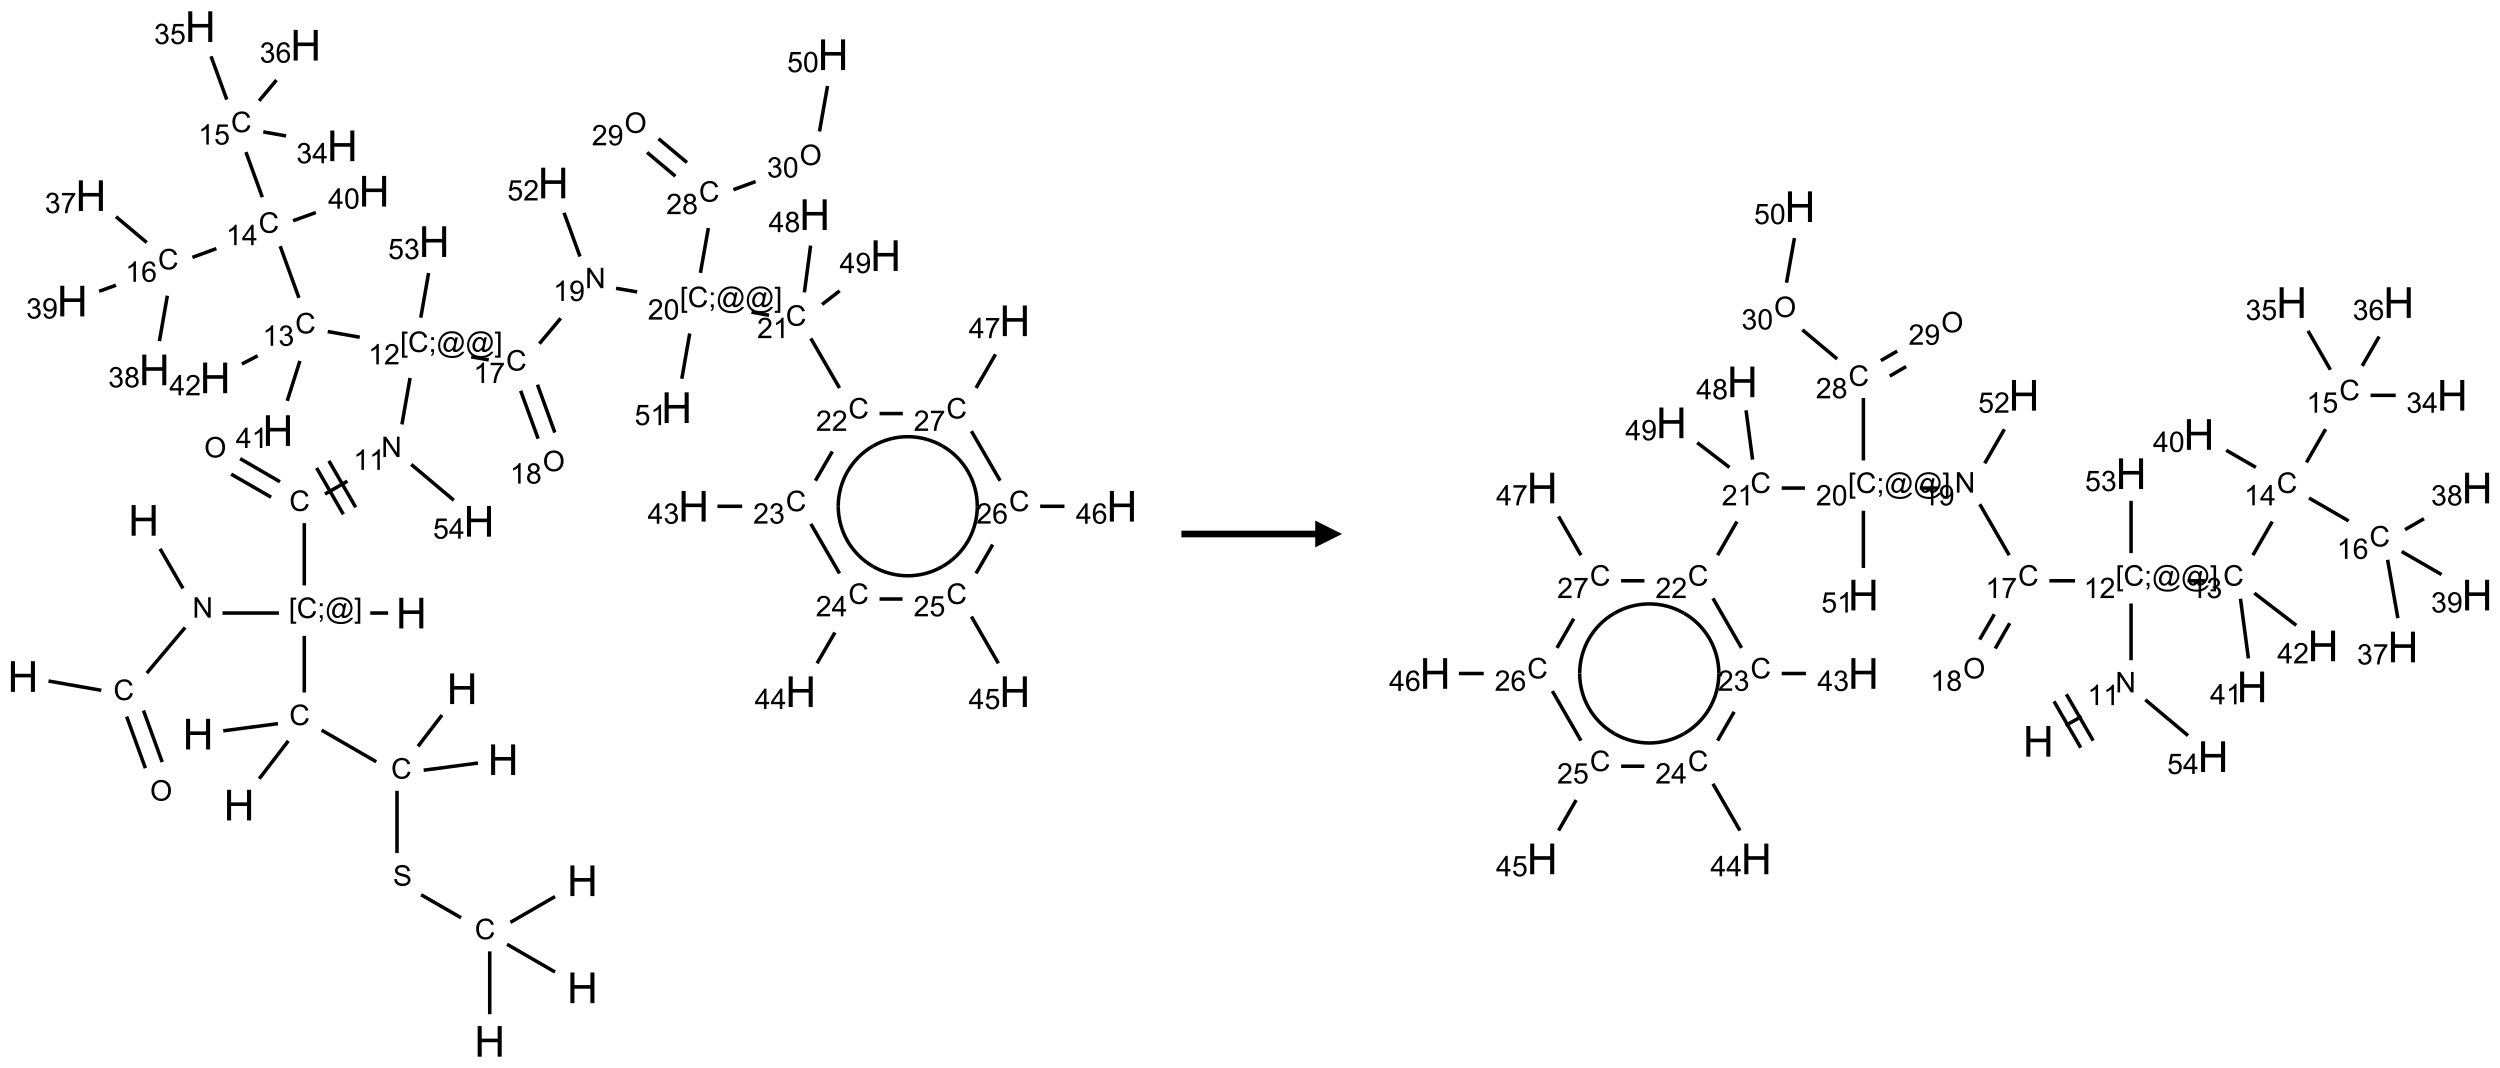 <?xml version="1.0" encoding="UTF-8"?>
<svg xmlns="http://www.w3.org/2000/svg" xmlns:xlink="http://www.w3.org/1999/xlink" width="934" height="399" viewBox="0 0 934 399">
<defs>
<g>
<g id="glyph-0-0">
<path d="M 2 0 L 2 -10 L 10 -10 L 10 0 Z M 2.25 -0.25 L 9.75 -0.25 L 9.75 -9.75 L 2.25 -9.75 Z M 2.25 -0.25 "/>
</g>
<g id="glyph-0-1">
<path d="M 1.281 0 L 1.281 -11.453 L 2.797 -11.453 L 2.797 -6.75 L 8.75 -6.75 L 8.75 -11.453 L 10.266 -11.453 L 10.266 0 L 8.75 0 L 8.75 -5.398 L 2.797 -5.398 L 2.797 0 Z M 1.281 0 "/>
</g>
<g id="glyph-1-0">
<path d="M 1.332 0 L 1.332 -6.668 L 6.668 -6.668 L 6.668 0 Z M 1.5 -0.168 L 6.5 -0.168 L 6.5 -6.5 L 1.5 -6.5 Z M 1.5 -0.168 "/>
</g>
<g id="glyph-1-1">
<path d="M 6.27 -2.676 L 7.281 -2.422 C 7.07 -1.594 6.688 -0.961 6.137 -0.523 C 5.586 -0.086 4.914 0.129 4.121 0.129 C 3.297 0.129 2.629 -0.039 2.113 -0.371 C 1.598 -0.707 1.203 -1.191 0.934 -1.828 C 0.664 -2.465 0.531 -3.145 0.531 -3.875 C 0.531 -4.672 0.684 -5.363 0.988 -5.957 C 1.293 -6.547 1.723 -6.996 2.285 -7.305 C 2.844 -7.613 3.461 -7.766 4.137 -7.766 C 4.898 -7.766 5.543 -7.57 6.062 -7.184 C 6.582 -6.793 6.945 -6.246 7.152 -5.543 L 6.156 -5.309 C 5.98 -5.863 5.723 -6.266 5.387 -6.52 C 5.051 -6.773 4.625 -6.902 4.113 -6.902 C 3.527 -6.902 3.039 -6.762 2.645 -6.48 C 2.25 -6.199 1.973 -5.82 1.812 -5.348 C 1.652 -4.871 1.574 -4.383 1.574 -3.879 C 1.574 -3.23 1.668 -2.664 1.855 -2.18 C 2.047 -1.695 2.34 -1.332 2.738 -1.094 C 3.137 -0.855 3.57 -0.734 4.035 -0.734 C 4.602 -0.734 5.082 -0.898 5.473 -1.223 C 5.867 -1.551 6.133 -2.035 6.27 -2.676 Z M 6.27 -2.676 "/>
</g>
<g id="glyph-1-2">
<path d="M 0.516 -3.719 C 0.516 -4.984 0.855 -5.977 1.535 -6.695 C 2.215 -7.414 3.094 -7.77 4.172 -7.77 C 4.875 -7.77 5.512 -7.602 6.078 -7.266 C 6.645 -6.93 7.074 -6.461 7.371 -5.855 C 7.668 -5.254 7.816 -4.57 7.816 -3.809 C 7.816 -3.035 7.66 -2.34 7.348 -1.73 C 7.035 -1.117 6.594 -0.656 6.02 -0.34 C 5.449 -0.027 4.828 0.129 4.168 0.129 C 3.449 0.129 2.805 -0.043 2.238 -0.391 C 1.672 -0.738 1.246 -1.211 0.953 -1.812 C 0.66 -2.414 0.516 -3.047 0.516 -3.719 Z M 1.559 -3.703 C 1.559 -2.781 1.805 -2.059 2.301 -1.527 C 2.793 -1 3.414 -0.734 4.16 -0.734 C 4.922 -0.734 5.547 -1 6.039 -1.535 C 6.531 -2.07 6.777 -2.828 6.777 -3.812 C 6.777 -4.434 6.672 -4.977 6.461 -5.441 C 6.25 -5.902 5.945 -6.262 5.539 -6.52 C 5.133 -6.773 4.68 -6.902 4.176 -6.902 C 3.461 -6.902 2.848 -6.656 2.332 -6.164 C 1.816 -5.672 1.559 -4.852 1.559 -3.703 Z M 1.559 -3.703 "/>
</g>
<g id="glyph-1-3">
<path d="M 0.812 0 L 0.812 -7.637 L 1.848 -7.637 L 5.859 -1.641 L 5.859 -7.637 L 6.828 -7.637 L 6.828 0 L 5.793 0 L 1.781 -6 L 1.781 0 Z M 0.812 0 "/>
</g>
<g id="glyph-1-4">
<path d="M 0.723 2.121 L 0.723 -7.637 L 2.793 -7.637 L 2.793 -6.859 L 1.66 -6.859 L 1.66 1.344 L 2.793 1.344 L 2.793 2.121 Z M 0.723 2.121 "/>
</g>
<g id="glyph-1-5">
<path d="M 0.949 -4.465 L 0.949 -5.531 L 2.016 -5.531 L 2.016 -4.465 Z M 0.949 0 L 0.949 -1.066 L 2.016 -1.066 L 2.016 0 C 2.016 0.391 1.945 0.711 1.809 0.949 C 1.668 1.191 1.449 1.379 1.145 1.512 L 0.887 1.109 C 1.082 1.023 1.23 0.895 1.324 0.727 C 1.418 0.559 1.469 0.316 1.48 0 Z M 0.949 0 "/>
</g>
<g id="glyph-1-6">
<path d="M 6.047 -0.848 C 5.82 -0.59 5.57 -0.379 5.289 -0.223 C 5.008 -0.062 4.73 0.016 4.449 0.016 C 4.141 0.016 3.84 -0.074 3.547 -0.254 C 3.254 -0.434 3.02 -0.715 2.836 -1.09 C 2.652 -1.465 2.562 -1.875 2.562 -2.324 C 2.562 -2.875 2.703 -3.43 2.988 -3.98 C 3.27 -4.535 3.621 -4.953 4.043 -5.23 C 4.461 -5.508 4.871 -5.645 5.266 -5.645 C 5.566 -5.645 5.855 -5.566 6.129 -5.41 C 6.402 -5.25 6.641 -5.012 6.84 -4.688 L 7.016 -5.496 L 7.949 -5.496 L 7.199 -2 C 7.094 -1.516 7.043 -1.246 7.043 -1.191 C 7.043 -1.098 7.078 -1.02 7.148 -0.949 C 7.219 -0.883 7.305 -0.848 7.406 -0.848 C 7.59 -0.848 7.832 -0.953 8.129 -1.168 C 8.527 -1.445 8.84 -1.816 9.07 -2.285 C 9.301 -2.75 9.418 -3.234 9.418 -3.73 C 9.418 -4.309 9.27 -4.852 8.973 -5.355 C 8.676 -5.859 8.23 -6.262 7.645 -6.562 C 7.055 -6.863 6.406 -7.016 5.691 -7.016 C 4.879 -7.016 4.137 -6.824 3.465 -6.445 C 2.793 -6.066 2.273 -5.52 1.902 -4.809 C 1.535 -4.098 1.348 -3.34 1.348 -2.527 C 1.348 -1.676 1.535 -0.941 1.902 -0.328 C 2.273 0.285 2.809 0.742 3.508 1.035 C 4.207 1.328 4.984 1.473 5.832 1.473 C 6.742 1.473 7.504 1.32 8.121 1.016 C 8.734 0.711 9.195 0.34 9.5 -0.098 L 10.441 -0.098 C 10.266 0.266 9.961 0.637 9.531 1.016 C 9.102 1.395 8.59 1.695 7.996 1.914 C 7.402 2.133 6.688 2.246 5.848 2.246 C 5.078 2.246 4.367 2.145 3.715 1.949 C 3.066 1.75 2.512 1.453 2.051 1.055 C 1.594 0.656 1.25 0.199 1.016 -0.316 C 0.723 -0.973 0.578 -1.684 0.578 -2.441 C 0.578 -3.289 0.75 -4.098 1.098 -4.863 C 1.523 -5.805 2.125 -6.527 2.902 -7.027 C 3.684 -7.527 4.629 -7.777 5.738 -7.777 C 6.602 -7.777 7.375 -7.602 8.059 -7.246 C 8.746 -6.895 9.285 -6.371 9.684 -5.672 C 10.02 -5.07 10.188 -4.418 10.188 -3.715 C 10.188 -2.707 9.832 -1.812 9.125 -1.031 C 8.492 -0.328 7.801 0.02 7.051 0.02 C 6.812 0.02 6.617 -0.016 6.473 -0.09 C 6.324 -0.16 6.215 -0.266 6.145 -0.402 C 6.102 -0.488 6.066 -0.637 6.047 -0.848 Z M 3.527 -2.262 C 3.527 -1.785 3.641 -1.414 3.863 -1.152 C 4.09 -0.887 4.348 -0.754 4.641 -0.754 C 4.836 -0.754 5.039 -0.812 5.254 -0.93 C 5.469 -1.047 5.676 -1.219 5.871 -1.449 C 6.066 -1.676 6.23 -1.969 6.355 -2.32 C 6.48 -2.672 6.543 -3.027 6.543 -3.379 C 6.543 -3.852 6.426 -4.219 6.191 -4.48 C 5.957 -4.738 5.672 -4.871 5.332 -4.871 C 5.109 -4.871 4.902 -4.812 4.707 -4.699 C 4.512 -4.586 4.32 -4.406 4.137 -4.156 C 3.953 -3.906 3.805 -3.602 3.691 -3.246 C 3.582 -2.887 3.527 -2.559 3.527 -2.262 Z M 3.527 -2.262 "/>
</g>
<g id="glyph-1-7">
<path d="M 2.27 2.121 L 0.203 2.121 L 0.203 1.344 L 1.332 1.344 L 1.332 -6.859 L 0.203 -6.859 L 0.203 -7.637 L 2.27 -7.637 Z M 2.27 2.121 "/>
</g>
<g id="glyph-1-8">
<path d="M 3.973 0 L 3.035 0 L 3.035 -5.973 C 2.809 -5.758 2.516 -5.543 2.148 -5.328 C 1.781 -5.113 1.453 -4.953 1.16 -4.844 L 1.16 -5.75 C 1.684 -5.996 2.145 -6.297 2.535 -6.645 C 2.93 -6.996 3.207 -7.336 3.371 -7.668 L 3.973 -7.668 Z M 3.973 0 "/>
</g>
<g id="glyph-1-9">
<path d="M 5.371 -0.902 L 5.371 0 L 0.324 0 C 0.316 -0.227 0.352 -0.441 0.434 -0.652 C 0.562 -0.996 0.766 -1.332 1.051 -1.668 C 1.332 -2 1.742 -2.387 2.277 -2.824 C 3.105 -3.504 3.668 -4.043 3.957 -4.441 C 4.25 -4.84 4.395 -5.215 4.395 -5.566 C 4.395 -5.938 4.262 -6.254 3.996 -6.508 C 3.73 -6.762 3.387 -6.891 2.957 -6.891 C 2.508 -6.891 2.145 -6.754 1.875 -6.484 C 1.605 -6.215 1.469 -5.84 1.465 -5.359 L 0.5 -5.457 C 0.566 -6.176 0.812 -6.727 1.246 -7.102 C 1.676 -7.477 2.254 -7.668 2.98 -7.668 C 3.711 -7.668 4.293 -7.465 4.719 -7.059 C 5.145 -6.652 5.359 -6.148 5.359 -5.547 C 5.359 -5.242 5.297 -4.941 5.172 -4.645 C 5.047 -4.352 4.84 -4.039 4.551 -3.715 C 4.262 -3.387 3.777 -2.938 3.105 -2.371 C 2.543 -1.898 2.18 -1.578 2.02 -1.41 C 1.859 -1.242 1.73 -1.07 1.625 -0.902 Z M 5.371 -0.902 "/>
</g>
<g id="glyph-1-10">
<path d="M 0.449 -2.016 L 1.387 -2.141 C 1.492 -1.609 1.676 -1.227 1.934 -0.992 C 2.191 -0.758 2.508 -0.641 2.879 -0.641 C 3.32 -0.641 3.695 -0.793 3.996 -1.098 C 4.301 -1.402 4.453 -1.781 4.453 -2.234 C 4.453 -2.664 4.312 -3.02 4.031 -3.301 C 3.75 -3.578 3.391 -3.719 2.957 -3.719 C 2.781 -3.719 2.562 -3.684 2.297 -3.613 L 2.402 -4.438 C 2.465 -4.43 2.516 -4.426 2.551 -4.426 C 2.949 -4.426 3.312 -4.531 3.629 -4.738 C 3.949 -4.949 4.109 -5.27 4.109 -5.703 C 4.109 -6.047 3.992 -6.332 3.762 -6.559 C 3.527 -6.785 3.227 -6.895 2.859 -6.895 C 2.496 -6.895 2.191 -6.781 1.949 -6.551 C 1.707 -6.324 1.547 -5.98 1.48 -5.52 L 0.543 -5.688 C 0.656 -6.316 0.918 -6.805 1.324 -7.148 C 1.73 -7.492 2.234 -7.668 2.84 -7.668 C 3.254 -7.668 3.641 -7.578 3.988 -7.398 C 4.34 -7.219 4.609 -6.977 4.793 -6.668 C 4.98 -6.359 5.074 -6.031 5.074 -5.684 C 5.074 -5.352 4.984 -5.051 4.809 -4.781 C 4.629 -4.512 4.367 -4.297 4.02 -4.137 C 4.473 -4.031 4.824 -3.816 5.074 -3.488 C 5.324 -3.16 5.449 -2.75 5.449 -2.254 C 5.449 -1.59 5.203 -1.023 4.719 -0.559 C 4.234 -0.098 3.617 0.137 2.875 0.137 C 2.203 0.137 1.648 -0.062 1.207 -0.465 C 0.762 -0.863 0.512 -1.379 0.449 -2.016 Z M 0.449 -2.016 "/>
</g>
<g id="glyph-1-11">
<path d="M 3.449 0 L 3.449 -1.828 L 0.137 -1.828 L 0.137 -2.688 L 3.621 -7.637 L 4.387 -7.637 L 4.387 -2.688 L 5.418 -2.688 L 5.418 -1.828 L 4.387 -1.828 L 4.387 0 Z M 3.449 -2.688 L 3.449 -6.129 L 1.059 -2.688 Z M 3.449 -2.688 "/>
</g>
<g id="glyph-1-12">
<path d="M 0.441 -2 L 1.426 -2.082 C 1.5 -1.605 1.668 -1.242 1.934 -1.004 C 2.199 -0.762 2.52 -0.641 2.895 -0.641 C 3.348 -0.641 3.73 -0.812 4.043 -1.152 C 4.355 -1.492 4.512 -1.941 4.512 -2.504 C 4.512 -3.039 4.359 -3.461 4.059 -3.77 C 3.758 -4.078 3.367 -4.234 2.879 -4.234 C 2.578 -4.234 2.305 -4.164 2.062 -4.027 C 1.82 -3.891 1.629 -3.715 1.488 -3.496 L 0.609 -3.609 L 1.348 -7.531 L 5.145 -7.531 L 5.145 -6.637 L 2.098 -6.637 L 1.688 -4.582 C 2.145 -4.902 2.625 -5.062 3.129 -5.062 C 3.797 -5.062 4.359 -4.832 4.816 -4.371 C 5.277 -3.91 5.504 -3.312 5.504 -2.59 C 5.504 -1.898 5.305 -1.301 4.902 -0.797 C 4.41 -0.18 3.742 0.129 2.895 0.129 C 2.199 0.129 1.633 -0.062 1.195 -0.453 C 0.758 -0.844 0.504 -1.359 0.441 -2 Z M 0.441 -2 "/>
</g>
<g id="glyph-1-13">
<path d="M 5.309 -5.766 L 4.375 -5.691 C 4.293 -6.059 4.172 -6.328 4.02 -6.496 C 3.766 -6.762 3.453 -6.895 3.082 -6.895 C 2.785 -6.895 2.523 -6.812 2.297 -6.645 C 2 -6.43 1.77 -6.117 1.598 -5.703 C 1.43 -5.289 1.34 -4.703 1.332 -3.938 C 1.559 -4.281 1.836 -4.535 2.16 -4.703 C 2.488 -4.871 2.828 -4.953 3.188 -4.953 C 3.812 -4.953 4.344 -4.723 4.785 -4.262 C 5.223 -3.801 5.441 -3.207 5.441 -2.48 C 5.441 -2 5.34 -1.555 5.133 -1.145 C 4.926 -0.73 4.641 -0.418 4.281 -0.199 C 3.922 0.02 3.512 0.129 3.051 0.129 C 2.27 0.129 1.633 -0.156 1.141 -0.73 C 0.648 -1.305 0.402 -2.254 0.402 -3.574 C 0.402 -5.051 0.672 -6.121 1.219 -6.793 C 1.695 -7.375 2.336 -7.668 3.141 -7.668 C 3.742 -7.668 4.234 -7.5 4.617 -7.16 C 5 -6.824 5.23 -6.359 5.309 -5.766 Z M 1.48 -2.473 C 1.48 -2.152 1.547 -1.844 1.684 -1.547 C 1.82 -1.25 2.016 -1.027 2.262 -0.871 C 2.508 -0.719 2.766 -0.641 3.035 -0.641 C 3.434 -0.641 3.773 -0.801 4.059 -1.121 C 4.344 -1.441 4.484 -1.875 4.484 -2.422 C 4.484 -2.949 4.344 -3.367 4.062 -3.668 C 3.781 -3.973 3.426 -4.125 3 -4.125 C 2.578 -4.125 2.219 -3.973 1.922 -3.668 C 1.625 -3.363 1.48 -2.969 1.48 -2.473 Z M 1.48 -2.473 "/>
</g>
<g id="glyph-1-14">
<path d="M 0.504 -6.637 L 0.504 -7.535 L 5.449 -7.535 L 5.449 -6.809 C 4.961 -6.289 4.48 -5.602 4.004 -4.746 C 3.527 -3.887 3.156 -3.004 2.895 -2.098 C 2.707 -1.461 2.59 -0.762 2.535 0 L 1.574 0 C 1.582 -0.602 1.703 -1.328 1.926 -2.176 C 2.152 -3.027 2.477 -3.848 2.898 -4.637 C 3.32 -5.426 3.77 -6.094 4.246 -6.637 Z M 0.504 -6.637 "/>
</g>
<g id="glyph-1-15">
<path d="M 1.887 -4.141 C 1.496 -4.281 1.207 -4.484 1.02 -4.75 C 0.832 -5.016 0.738 -5.328 0.738 -5.699 C 0.738 -6.254 0.938 -6.719 1.34 -7.098 C 1.738 -7.477 2.27 -7.668 2.934 -7.668 C 3.598 -7.668 4.137 -7.473 4.543 -7.086 C 4.949 -6.699 5.152 -6.227 5.152 -5.672 C 5.152 -5.316 5.059 -5.008 4.871 -4.746 C 4.688 -4.484 4.406 -4.281 4.027 -4.141 C 4.496 -3.988 4.852 -3.742 5.098 -3.402 C 5.34 -3.062 5.465 -2.656 5.465 -2.184 C 5.465 -1.531 5.234 -0.98 4.77 -0.535 C 4.309 -0.09 3.703 0.129 2.949 0.129 C 2.195 0.129 1.586 -0.094 1.125 -0.539 C 0.664 -0.984 0.434 -1.543 0.434 -2.207 C 0.434 -2.703 0.559 -3.121 0.809 -3.457 C 1.062 -3.793 1.422 -4.02 1.887 -4.141 Z M 1.699 -5.73 C 1.699 -5.367 1.812 -5.074 2.047 -4.844 C 2.281 -4.613 2.582 -4.5 2.953 -4.5 C 3.312 -4.5 3.609 -4.613 3.84 -4.84 C 4.07 -5.066 4.188 -5.348 4.188 -5.676 C 4.188 -6.02 4.07 -6.309 3.832 -6.543 C 3.594 -6.777 3.297 -6.895 2.941 -6.895 C 2.586 -6.895 2.289 -6.781 2.051 -6.551 C 1.816 -6.324 1.699 -6.047 1.699 -5.73 Z M 1.395 -2.203 C 1.395 -1.938 1.461 -1.676 1.586 -1.426 C 1.711 -1.176 1.902 -0.984 2.152 -0.848 C 2.402 -0.711 2.672 -0.641 2.957 -0.641 C 3.406 -0.641 3.777 -0.785 4.066 -1.074 C 4.359 -1.363 4.504 -1.727 4.504 -2.172 C 4.504 -2.625 4.355 -2.996 4.055 -3.293 C 3.754 -3.586 3.379 -3.734 2.926 -3.734 C 2.484 -3.734 2.121 -3.59 1.832 -3.297 C 1.543 -3.004 1.395 -2.641 1.395 -2.203 Z M 1.395 -2.203 "/>
</g>
<g id="glyph-1-16">
<path d="M 0.582 -1.766 L 1.484 -1.848 C 1.562 -1.426 1.707 -1.117 1.922 -0.926 C 2.137 -0.734 2.414 -0.641 2.75 -0.641 C 3.039 -0.641 3.289 -0.707 3.508 -0.84 C 3.727 -0.973 3.902 -1.148 4.043 -1.367 C 4.18 -1.586 4.297 -1.887 4.391 -2.262 C 4.484 -2.637 4.531 -3.016 4.531 -3.406 C 4.531 -3.449 4.531 -3.512 4.527 -3.594 C 4.34 -3.297 4.082 -3.055 3.758 -2.867 C 3.434 -2.68 3.082 -2.59 2.703 -2.59 C 2.07 -2.59 1.535 -2.816 1.098 -3.277 C 0.66 -3.734 0.441 -4.34 0.441 -5.09 C 0.441 -5.863 0.672 -6.484 1.129 -6.957 C 1.586 -7.43 2.156 -7.668 2.844 -7.668 C 3.34 -7.668 3.793 -7.531 4.207 -7.266 C 4.617 -7 4.93 -6.617 5.145 -6.121 C 5.355 -5.629 5.465 -4.91 5.465 -3.973 C 5.465 -2.996 5.359 -2.223 5.145 -1.645 C 4.934 -1.066 4.617 -0.625 4.199 -0.324 C 3.781 -0.02 3.293 0.129 2.73 0.129 C 2.133 0.129 1.645 -0.035 1.266 -0.367 C 0.887 -0.699 0.66 -1.164 0.582 -1.766 Z M 4.422 -5.137 C 4.422 -5.676 4.277 -6.102 3.992 -6.418 C 3.707 -6.734 3.359 -6.891 2.957 -6.891 C 2.543 -6.891 2.18 -6.719 1.871 -6.379 C 1.562 -6.039 1.406 -5.598 1.406 -5.059 C 1.406 -4.57 1.555 -4.176 1.848 -3.871 C 2.141 -3.566 2.5 -3.418 2.934 -3.418 C 3.367 -3.418 3.723 -3.57 4.004 -3.871 C 4.281 -4.176 4.422 -4.598 4.422 -5.137 Z M 4.422 -5.137 "/>
</g>
<g id="glyph-1-17">
<path d="M 0.441 -3.766 C 0.441 -4.668 0.535 -5.395 0.723 -5.945 C 0.906 -6.496 1.184 -6.922 1.551 -7.219 C 1.918 -7.516 2.375 -7.668 2.934 -7.668 C 3.344 -7.668 3.703 -7.586 4.012 -7.418 C 4.32 -7.254 4.574 -7.016 4.777 -6.707 C 4.977 -6.395 5.137 -6.016 5.25 -5.57 C 5.363 -5.125 5.422 -4.523 5.422 -3.766 C 5.422 -2.871 5.328 -2.148 5.145 -1.598 C 4.961 -1.047 4.688 -0.621 4.32 -0.32 C 3.953 -0.02 3.492 0.129 2.934 0.129 C 2.195 0.129 1.617 -0.133 1.199 -0.66 C 0.695 -1.297 0.441 -2.332 0.441 -3.766 Z M 1.406 -3.766 C 1.406 -2.512 1.555 -1.68 1.848 -1.262 C 2.141 -0.848 2.5 -0.641 2.934 -0.641 C 3.363 -0.641 3.727 -0.848 4.02 -1.266 C 4.312 -1.684 4.457 -2.516 4.457 -3.766 C 4.457 -5.023 4.312 -5.859 4.02 -6.27 C 3.727 -6.684 3.359 -6.891 2.922 -6.891 C 2.492 -6.891 2.148 -6.707 1.891 -6.344 C 1.566 -5.879 1.406 -5.02 1.406 -3.766 Z M 1.406 -3.766 "/>
</g>
<g id="glyph-1-18">
<path d="M 0.48 -2.453 L 1.434 -2.535 C 1.477 -2.152 1.582 -1.84 1.746 -1.598 C 1.91 -1.352 2.168 -1.152 2.516 -1.004 C 2.863 -0.852 3.254 -0.777 3.688 -0.777 C 4.074 -0.777 4.414 -0.832 4.707 -0.949 C 5.004 -1.062 5.223 -1.219 5.367 -1.418 C 5.512 -1.617 5.582 -1.836 5.582 -2.074 C 5.582 -2.312 5.516 -2.523 5.375 -2.699 C 5.234 -2.879 5.008 -3.031 4.688 -3.152 C 4.484 -3.23 4.031 -3.355 3.328 -3.523 C 2.625 -3.691 2.137 -3.852 1.855 -4 C 1.488 -4.191 1.219 -4.43 1.039 -4.711 C 0.859 -4.992 0.77 -5.312 0.77 -5.66 C 0.77 -6.047 0.879 -6.406 1.098 -6.742 C 1.316 -7.078 1.637 -7.332 2.059 -7.504 C 2.477 -7.68 2.945 -7.766 3.457 -7.766 C 4.023 -7.766 4.523 -7.676 4.957 -7.492 C 5.387 -7.309 5.719 -7.043 5.953 -6.688 C 6.188 -6.332 6.312 -5.934 6.328 -5.484 L 5.359 -5.41 C 5.309 -5.895 5.133 -6.258 4.832 -6.504 C 4.531 -6.75 4.086 -6.875 3.5 -6.875 C 2.891 -6.875 2.445 -6.762 2.164 -6.539 C 1.883 -6.316 1.746 -6.047 1.746 -5.73 C 1.746 -5.457 1.844 -5.23 2.043 -5.051 C 2.238 -4.875 2.742 -4.695 3.566 -4.508 C 4.387 -4.32 4.949 -4.16 5.254 -4.02 C 5.699 -3.816 6.027 -3.555 6.238 -3.242 C 6.449 -2.93 6.559 -2.566 6.559 -2.156 C 6.559 -1.75 6.441 -1.367 6.207 -1.008 C 5.977 -0.648 5.641 -0.367 5.207 -0.168 C 4.77 0.031 4.281 0.129 3.734 0.129 C 3.043 0.129 2.465 0.031 1.996 -0.172 C 1.531 -0.375 1.164 -0.676 0.898 -1.082 C 0.633 -1.484 0.492 -1.941 0.48 -2.453 Z M 0.48 -2.453 "/>
</g>
</g>
</defs>
<path fill="none" stroke-width="0.033" stroke-linecap="butt" stroke-linejoin="miter" stroke="rgb(0%, 0%, 0%)" stroke-opacity="1" stroke-miterlimit="10" d="M 0.239 6.112 L 0.732 6.199 " transform="matrix(40, 0, 0, 40, 8.561, 9.951)"/>
<path fill="none" stroke-width="0.033" stroke-linecap="butt" stroke-linejoin="miter" stroke="rgb(0%, 0%, 0%)" stroke-opacity="1" stroke-miterlimit="10" d="M 0.969 6.444 L 1.144 6.926 " transform="matrix(40, 0, 0, 40, 8.561, 9.951)"/>
<path fill="none" stroke-width="0.033" stroke-linecap="butt" stroke-linejoin="miter" stroke="rgb(0%, 0%, 0%)" stroke-opacity="1" stroke-miterlimit="10" d="M 1.126 6.387 L 1.301 6.869 " transform="matrix(40, 0, 0, 40, 8.561, 9.951)"/>
<path fill="none" stroke-width="0.033" stroke-linecap="butt" stroke-linejoin="miter" stroke="rgb(0%, 0%, 0%)" stroke-opacity="1" stroke-miterlimit="10" d="M 1.157 6.038 L 1.515 5.612 " transform="matrix(40, 0, 0, 40, 8.561, 9.951)"/>
<path fill="none" stroke-width="0.033" stroke-linecap="butt" stroke-linejoin="miter" stroke="rgb(0%, 0%, 0%)" stroke-opacity="1" stroke-miterlimit="10" d="M 1.495 5.247 L 1.281 4.877 " transform="matrix(40, 0, 0, 40, 8.561, 9.951)"/>
<path fill="none" stroke-width="0.033" stroke-linecap="butt" stroke-linejoin="miter" stroke="rgb(0%, 0%, 0%)" stroke-opacity="1" stroke-miterlimit="10" d="M 1.864 5.477 L 2.391 5.477 " transform="matrix(40, 0, 0, 40, 8.561, 9.951)"/>
<path fill="none" stroke-width="0.033" stroke-linecap="butt" stroke-linejoin="miter" stroke="rgb(0%, 0%, 0%)" stroke-opacity="1" stroke-miterlimit="10" d="M 3.244 5.477 L 3.411 5.477 " transform="matrix(40, 0, 0, 40, 8.561, 9.951)"/>
<path fill="none" stroke-width="0.033" stroke-linecap="butt" stroke-linejoin="miter" stroke="rgb(0%, 0%, 0%)" stroke-opacity="1" stroke-miterlimit="10" d="M 2.628 5.219 L 2.628 4.637 " transform="matrix(40, 0, 0, 40, 8.561, 9.951)"/>
<path fill="none" stroke-width="0.033" stroke-linecap="butt" stroke-linejoin="miter" stroke="rgb(0%, 0%, 0%)" stroke-opacity="1" stroke-miterlimit="10" d="M 2.401 4.251 L 2.029 4.035 " transform="matrix(40, 0, 0, 40, 8.561, 9.951)"/>
<path fill="none" stroke-width="0.033" stroke-linecap="butt" stroke-linejoin="miter" stroke="rgb(0%, 0%, 0%)" stroke-opacity="1" stroke-miterlimit="10" d="M 2.318 4.395 L 1.945 4.18 " transform="matrix(40, 0, 0, 40, 8.561, 9.951)"/>
<path fill="none" stroke-width="0.033" stroke-linecap="butt" stroke-linejoin="miter" stroke="rgb(0%, 0%, 0%)" stroke-opacity="1" stroke-miterlimit="10" d="M 2.821 4.366 L 3.031 4.245 " transform="matrix(40, 0, 0, 40, 8.561, 9.951)"/>
<path fill="none" stroke-width="0.033" stroke-linecap="butt" stroke-linejoin="miter" stroke="rgb(0%, 0%, 0%)" stroke-opacity="1" stroke-miterlimit="10" d="M 3.108 4.489 L 2.858 4.056 " transform="matrix(40, 0, 0, 40, 8.561, 9.951)"/>
<path fill="none" stroke-width="0.033" stroke-linecap="butt" stroke-linejoin="miter" stroke="rgb(0%, 0%, 0%)" stroke-opacity="1" stroke-miterlimit="10" d="M 2.993 4.555 L 2.743 4.122 " transform="matrix(40, 0, 0, 40, 8.561, 9.951)"/>
<path fill="none" stroke-width="0.033" stroke-linecap="butt" stroke-linejoin="miter" stroke="rgb(0%, 0%, 0%)" stroke-opacity="1" stroke-miterlimit="10" d="M 3.54 3.715 L 3.616 3.281 " transform="matrix(40, 0, 0, 40, 8.561, 9.951)"/>
<path fill="none" stroke-width="0.033" stroke-linecap="butt" stroke-linejoin="miter" stroke="rgb(0%, 0%, 0%)" stroke-opacity="1" stroke-miterlimit="10" d="M 3.146 2.901 L 2.847 2.848 " transform="matrix(40, 0, 0, 40, 8.561, 9.951)"/>
<path fill="none" stroke-width="0.033" stroke-linecap="butt" stroke-linejoin="miter" stroke="rgb(0%, 0%, 0%)" stroke-opacity="1" stroke-miterlimit="10" d="M 2.578 2.533 L 2.403 2.051 " transform="matrix(40, 0, 0, 40, 8.561, 9.951)"/>
<path fill="none" stroke-width="0.033" stroke-linecap="butt" stroke-linejoin="miter" stroke="rgb(0%, 0%, 0%)" stroke-opacity="1" stroke-miterlimit="10" d="M 2.236 1.593 L 2.083 1.172 " transform="matrix(40, 0, 0, 40, 8.561, 9.951)"/>
<path fill="none" stroke-width="0.033" stroke-linecap="butt" stroke-linejoin="miter" stroke="rgb(0%, 0%, 0%)" stroke-opacity="1" stroke-miterlimit="10" d="M 2.245 0.983 L 2.458 1.021 " transform="matrix(40, 0, 0, 40, 8.561, 9.951)"/>
<path fill="none" stroke-width="0.033" stroke-linecap="butt" stroke-linejoin="miter" stroke="rgb(0%, 0%, 0%)" stroke-opacity="1" stroke-miterlimit="10" d="M 1.904 0.681 L 1.757 0.277 " transform="matrix(40, 0, 0, 40, 8.561, 9.951)"/>
<path fill="none" stroke-width="0.033" stroke-linecap="butt" stroke-linejoin="miter" stroke="rgb(0%, 0%, 0%)" stroke-opacity="1" stroke-miterlimit="10" d="M 2.206 0.693 L 2.368 0.499 " transform="matrix(40, 0, 0, 40, 8.561, 9.951)"/>
<path fill="none" stroke-width="0.033" stroke-linecap="butt" stroke-linejoin="miter" stroke="rgb(0%, 0%, 0%)" stroke-opacity="1" stroke-miterlimit="10" d="M 1.807 2.073 L 1.583 2.155 " transform="matrix(40, 0, 0, 40, 8.561, 9.951)"/>
<path fill="none" stroke-width="0.033" stroke-linecap="butt" stroke-linejoin="miter" stroke="rgb(0%, 0%, 0%)" stroke-opacity="1" stroke-miterlimit="10" d="M 1.156 2.016 L 0.869 1.775 " transform="matrix(40, 0, 0, 40, 8.561, 9.951)"/>
<path fill="none" stroke-width="0.033" stroke-linecap="butt" stroke-linejoin="miter" stroke="rgb(0%, 0%, 0%)" stroke-opacity="1" stroke-miterlimit="10" d="M 1.349 2.513 L 1.275 2.937 " transform="matrix(40, 0, 0, 40, 8.561, 9.951)"/>
<path fill="none" stroke-width="0.033" stroke-linecap="butt" stroke-linejoin="miter" stroke="rgb(0%, 0%, 0%)" stroke-opacity="1" stroke-miterlimit="10" d="M 0.869 2.415 L 0.712 2.472 " transform="matrix(40, 0, 0, 40, 8.561, 9.951)"/>
<path fill="none" stroke-width="0.033" stroke-linecap="butt" stroke-linejoin="miter" stroke="rgb(0%, 0%, 0%)" stroke-opacity="1" stroke-miterlimit="10" d="M 2.523 1.813 L 2.736 1.736 " transform="matrix(40, 0, 0, 40, 8.561, 9.951)"/>
<path fill="none" stroke-width="0.033" stroke-linecap="butt" stroke-linejoin="miter" stroke="rgb(0%, 0%, 0%)" stroke-opacity="1" stroke-miterlimit="10" d="M 2.587 3.122 L 2.469 3.495 " transform="matrix(40, 0, 0, 40, 8.561, 9.951)"/>
<path fill="none" stroke-width="0.033" stroke-linecap="butt" stroke-linejoin="miter" stroke="rgb(0%, 0%, 0%)" stroke-opacity="1" stroke-miterlimit="10" d="M 2.193 3.074 L 2.045 3.151 " transform="matrix(40, 0, 0, 40, 8.561, 9.951)"/>
<path fill="none" stroke-width="0.033" stroke-linecap="butt" stroke-linejoin="miter" stroke="rgb(0%, 0%, 0%)" stroke-opacity="1" stroke-miterlimit="10" d="M 4.187 3.084 L 4.351 3.113 " transform="matrix(40, 0, 0, 40, 8.561, 9.951)"/>
<path fill="none" stroke-width="0.033" stroke-linecap="butt" stroke-linejoin="miter" stroke="rgb(0%, 0%, 0%)" stroke-opacity="1" stroke-miterlimit="10" d="M 4.649 3.401 L 4.812 3.848 " transform="matrix(40, 0, 0, 40, 8.561, 9.951)"/>
<path fill="none" stroke-width="0.033" stroke-linecap="butt" stroke-linejoin="miter" stroke="rgb(0%, 0%, 0%)" stroke-opacity="1" stroke-miterlimit="10" d="M 4.806 3.344 L 4.968 3.791 " transform="matrix(40, 0, 0, 40, 8.561, 9.951)"/>
<path fill="none" stroke-width="0.033" stroke-linecap="butt" stroke-linejoin="miter" stroke="rgb(0%, 0%, 0%)" stroke-opacity="1" stroke-miterlimit="10" d="M 4.824 2.961 L 5.023 2.724 " transform="matrix(40, 0, 0, 40, 8.561, 9.951)"/>
<path fill="none" stroke-width="0.033" stroke-linecap="butt" stroke-linejoin="miter" stroke="rgb(0%, 0%, 0%)" stroke-opacity="1" stroke-miterlimit="10" d="M 5.54 2.444 L 5.737 2.478 " transform="matrix(40, 0, 0, 40, 8.561, 9.951)"/>
<path fill="none" stroke-width="0.033" stroke-linecap="butt" stroke-linejoin="miter" stroke="rgb(0%, 0%, 0%)" stroke-opacity="1" stroke-miterlimit="10" d="M 6.805 2.667 L 6.969 2.696 " transform="matrix(40, 0, 0, 40, 8.561, 9.951)"/>
<path fill="none" stroke-width="0.033" stroke-linecap="butt" stroke-linejoin="miter" stroke="rgb(0%, 0%, 0%)" stroke-opacity="1" stroke-miterlimit="10" d="M 7.359 2.912 L 7.627 3.375 " transform="matrix(40, 0, 0, 40, 8.561, 9.951)"/>
<path fill="none" stroke-width="0.033" stroke-linecap="butt" stroke-linejoin="miter" stroke="rgb(0%, 0%, 0%)" stroke-opacity="1" stroke-miterlimit="10" d="M 7.56 3.968 L 7.402 4.241 " transform="matrix(40, 0, 0, 40, 8.561, 9.951)"/>
<path fill="none" stroke-width="0.033" stroke-linecap="butt" stroke-linejoin="miter" stroke="rgb(0%, 0%, 0%)" stroke-opacity="1" stroke-miterlimit="10" d="M 6.718 4.48 L 6.487 4.48 " transform="matrix(40, 0, 0, 40, 8.561, 9.951)"/>
<path fill="none" stroke-width="0.033" stroke-linecap="butt" stroke-linejoin="miter" stroke="rgb(0%, 0%, 0%)" stroke-opacity="1" stroke-miterlimit="10" d="M 7.359 4.644 L 7.627 5.107 " transform="matrix(40, 0, 0, 40, 8.561, 9.951)"/>
<path fill="none" stroke-width="0.033" stroke-linecap="butt" stroke-linejoin="miter" stroke="rgb(0%, 0%, 0%)" stroke-opacity="1" stroke-miterlimit="10" d="M 7.584 5.659 L 7.417 5.947 " transform="matrix(40, 0, 0, 40, 8.561, 9.951)"/>
<path fill="none" stroke-width="0.033" stroke-linecap="butt" stroke-linejoin="miter" stroke="rgb(0%, 0%, 0%)" stroke-opacity="1" stroke-miterlimit="10" d="M 8.001 5.346 L 8.216 5.346 " transform="matrix(40, 0, 0, 40, 8.561, 9.951)"/>
<path fill="none" stroke-width="0.033" stroke-linecap="butt" stroke-linejoin="miter" stroke="rgb(0%, 0%, 0%)" stroke-opacity="1" stroke-miterlimit="10" d="M 8.859 5.51 L 9.111 5.947 " transform="matrix(40, 0, 0, 40, 8.561, 9.951)"/>
<path fill="none" stroke-width="0.033" stroke-linecap="butt" stroke-linejoin="miter" stroke="rgb(0%, 0%, 0%)" stroke-opacity="1" stroke-miterlimit="10" d="M 8.902 5.107 L 9.058 4.838 " transform="matrix(40, 0, 0, 40, 8.561, 9.951)"/>
<path fill="none" stroke-width="0.033" stroke-linecap="butt" stroke-linejoin="miter" stroke="rgb(0%, 0%, 0%)" stroke-opacity="1" stroke-miterlimit="10" d="M 9.501 4.48 L 9.728 4.48 " transform="matrix(40, 0, 0, 40, 8.561, 9.951)"/>
<path fill="none" stroke-width="0.033" stroke-linecap="butt" stroke-linejoin="miter" stroke="rgb(0%, 0%, 0%)" stroke-opacity="1" stroke-miterlimit="10" d="M 9.127 4.241 L 8.859 3.778 " transform="matrix(40, 0, 0, 40, 8.561, 9.951)"/>
<path fill="none" stroke-width="0.033" stroke-linecap="butt" stroke-linejoin="miter" stroke="rgb(0%, 0%, 0%)" stroke-opacity="1" stroke-miterlimit="10" d="M 8.218 3.614 L 8.001 3.614 " transform="matrix(40, 0, 0, 40, 8.561, 9.951)"/>
<path fill="none" stroke-width="0.033" stroke-linecap="butt" stroke-linejoin="miter" stroke="rgb(0%, 0%, 0%)" stroke-opacity="1" stroke-miterlimit="10" d="M 8.902 3.375 L 9.084 3.061 " transform="matrix(40, 0, 0, 40, 8.561, 9.951)"/>
<path fill="none" stroke-width="0.033" stroke-linecap="butt" stroke-linejoin="miter" stroke="rgb(0%, 0%, 0%)" stroke-opacity="1" stroke-miterlimit="10" d="M 7.299 2.482 L 7.357 2.045 " transform="matrix(40, 0, 0, 40, 8.561, 9.951)"/>
<path fill="none" stroke-width="0.033" stroke-linecap="butt" stroke-linejoin="miter" stroke="rgb(0%, 0%, 0%)" stroke-opacity="1" stroke-miterlimit="10" d="M 7.464 2.595 L 7.628 2.468 " transform="matrix(40, 0, 0, 40, 8.561, 9.951)"/>
<path fill="none" stroke-width="0.033" stroke-linecap="butt" stroke-linejoin="miter" stroke="rgb(0%, 0%, 0%)" stroke-opacity="1" stroke-miterlimit="10" d="M 6.328 2.3 L 6.402 1.881 " transform="matrix(40, 0, 0, 40, 8.561, 9.951)"/>
<path fill="none" stroke-width="0.033" stroke-linecap="butt" stroke-linejoin="miter" stroke="rgb(0%, 0%, 0%)" stroke-opacity="1" stroke-miterlimit="10" d="M 6.202 1.269 L 5.937 1.047 " transform="matrix(40, 0, 0, 40, 8.561, 9.951)"/>
<path fill="none" stroke-width="0.033" stroke-linecap="butt" stroke-linejoin="miter" stroke="rgb(0%, 0%, 0%)" stroke-opacity="1" stroke-miterlimit="10" d="M 6.094 1.397 L 5.83 1.175 " transform="matrix(40, 0, 0, 40, 8.561, 9.951)"/>
<path fill="none" stroke-width="0.033" stroke-linecap="butt" stroke-linejoin="miter" stroke="rgb(0%, 0%, 0%)" stroke-opacity="1" stroke-miterlimit="10" d="M 6.636 1.523 L 6.843 1.447 " transform="matrix(40, 0, 0, 40, 8.561, 9.951)"/>
<path fill="none" stroke-width="0.033" stroke-linecap="butt" stroke-linejoin="miter" stroke="rgb(0%, 0%, 0%)" stroke-opacity="1" stroke-miterlimit="10" d="M 7.44 0.979 L 7.515 0.555 " transform="matrix(40, 0, 0, 40, 8.561, 9.951)"/>
<path fill="none" stroke-width="0.033" stroke-linecap="butt" stroke-linejoin="miter" stroke="rgb(0%, 0%, 0%)" stroke-opacity="1" stroke-miterlimit="10" d="M 6.228 2.866 L 6.154 3.289 " transform="matrix(40, 0, 0, 40, 8.561, 9.951)"/>
<path fill="none" stroke-width="0.033" stroke-linecap="butt" stroke-linejoin="miter" stroke="rgb(0%, 0%, 0%)" stroke-opacity="1" stroke-miterlimit="10" d="M 5.203 2.147 L 5.054 1.738 " transform="matrix(40, 0, 0, 40, 8.561, 9.951)"/>
<path fill="none" stroke-width="0.033" stroke-linecap="butt" stroke-linejoin="miter" stroke="rgb(0%, 0%, 0%)" stroke-opacity="1" stroke-miterlimit="10" d="M 3.716 2.718 L 3.789 2.301 " transform="matrix(40, 0, 0, 40, 8.561, 9.951)"/>
<path fill="none" stroke-width="0.033" stroke-linecap="butt" stroke-linejoin="miter" stroke="rgb(0%, 0%, 0%)" stroke-opacity="1" stroke-miterlimit="10" d="M 3.627 4.089 L 4.025 4.424 " transform="matrix(40, 0, 0, 40, 8.561, 9.951)"/>
<path fill="none" stroke-width="0.033" stroke-linecap="butt" stroke-linejoin="miter" stroke="rgb(0%, 0%, 0%)" stroke-opacity="1" stroke-miterlimit="10" d="M 2.628 5.69 L 2.628 6.219 " transform="matrix(40, 0, 0, 40, 8.561, 9.951)"/>
<path fill="none" stroke-width="0.033" stroke-linecap="butt" stroke-linejoin="miter" stroke="rgb(0%, 0%, 0%)" stroke-opacity="1" stroke-miterlimit="10" d="M 2.382 6.51 L 1.871 6.577 " transform="matrix(40, 0, 0, 40, 8.561, 9.951)"/>
<path fill="none" stroke-width="0.033" stroke-linecap="butt" stroke-linejoin="miter" stroke="rgb(0%, 0%, 0%)" stroke-opacity="1" stroke-miterlimit="10" d="M 2.479 6.671 L 2.207 7.025 " transform="matrix(40, 0, 0, 40, 8.561, 9.951)"/>
<path fill="none" stroke-width="0.033" stroke-linecap="butt" stroke-linejoin="miter" stroke="rgb(0%, 0%, 0%)" stroke-opacity="1" stroke-miterlimit="10" d="M 2.79 6.571 L 3.3 6.866 " transform="matrix(40, 0, 0, 40, 8.561, 9.951)"/>
<path fill="none" stroke-width="0.033" stroke-linecap="butt" stroke-linejoin="miter" stroke="rgb(0%, 0%, 0%)" stroke-opacity="1" stroke-miterlimit="10" d="M 3.743 6.945 L 4.25 6.878 " transform="matrix(40, 0, 0, 40, 8.561, 9.951)"/>
<path fill="none" stroke-width="0.033" stroke-linecap="butt" stroke-linejoin="miter" stroke="rgb(0%, 0%, 0%)" stroke-opacity="1" stroke-miterlimit="10" d="M 3.69 6.722 L 3.914 6.43 " transform="matrix(40, 0, 0, 40, 8.561, 9.951)"/>
<path fill="none" stroke-width="0.033" stroke-linecap="butt" stroke-linejoin="miter" stroke="rgb(0%, 0%, 0%)" stroke-opacity="1" stroke-miterlimit="10" d="M 3.494 7.137 L 3.494 7.719 " transform="matrix(40, 0, 0, 40, 8.561, 9.951)"/>
<path fill="none" stroke-width="0.033" stroke-linecap="butt" stroke-linejoin="miter" stroke="rgb(0%, 0%, 0%)" stroke-opacity="1" stroke-miterlimit="10" d="M 3.719 8.108 L 4.092 8.323 " transform="matrix(40, 0, 0, 40, 8.561, 9.951)"/>
<path fill="none" stroke-width="0.033" stroke-linecap="butt" stroke-linejoin="miter" stroke="rgb(0%, 0%, 0%)" stroke-opacity="1" stroke-miterlimit="10" d="M 4.553 8.366 L 4.97 8.125 " transform="matrix(40, 0, 0, 40, 8.561, 9.951)"/>
<path fill="none" stroke-width="0.033" stroke-linecap="butt" stroke-linejoin="miter" stroke="rgb(0%, 0%, 0%)" stroke-opacity="1" stroke-miterlimit="10" d="M 4.522 8.571 L 4.97 8.83 " transform="matrix(40, 0, 0, 40, 8.561, 9.951)"/>
<path fill="none" stroke-width="0.033" stroke-linecap="butt" stroke-linejoin="miter" stroke="rgb(0%, 0%, 0%)" stroke-opacity="1" stroke-miterlimit="10" d="M 4.36 8.637 L 4.36 9.224 " transform="matrix(40, 0, 0, 40, 8.561, 9.951)"/>
<path fill="none" stroke-width="0.033" stroke-linecap="butt" stroke-linejoin="miter" stroke="rgb(0%, 0%, 0%)" stroke-opacity="1" stroke-miterlimit="10" d="M 7.615 4.48 C 7.615 4.248 7.739 4.033 7.94 3.917 " transform="matrix(40, 0, 0, 40, 8.561, 9.951)"/>
<path fill="none" stroke-width="0.033" stroke-linecap="butt" stroke-linejoin="miter" stroke="rgb(0%, 0%, 0%)" stroke-opacity="1" stroke-miterlimit="10" d="M 7.94 5.042 C 7.739 4.926 7.615 4.712 7.615 4.48 " transform="matrix(40, 0, 0, 40, 8.561, 9.951)"/>
<path fill="none" stroke-width="0.033" stroke-linecap="butt" stroke-linejoin="miter" stroke="rgb(0%, 0%, 0%)" stroke-opacity="1" stroke-miterlimit="10" d="M 8.589 5.042 C 8.388 5.158 8.141 5.158 7.94 5.042 " transform="matrix(40, 0, 0, 40, 8.561, 9.951)"/>
<path fill="none" stroke-width="0.033" stroke-linecap="butt" stroke-linejoin="miter" stroke="rgb(0%, 0%, 0%)" stroke-opacity="1" stroke-miterlimit="10" d="M 8.914 4.48 C 8.914 4.712 8.79 4.926 8.589 5.042 " transform="matrix(40, 0, 0, 40, 8.561, 9.951)"/>
<path fill="none" stroke-width="0.033" stroke-linecap="butt" stroke-linejoin="miter" stroke="rgb(0%, 0%, 0%)" stroke-opacity="1" stroke-miterlimit="10" d="M 8.589 3.917 C 8.79 4.033 8.914 4.248 8.914 4.48 " transform="matrix(40, 0, 0, 40, 8.561, 9.951)"/>
<path fill="none" stroke-width="0.033" stroke-linecap="butt" stroke-linejoin="miter" stroke="rgb(0%, 0%, 0%)" stroke-opacity="1" stroke-miterlimit="10" d="M 7.94 3.917 C 8.141 3.801 8.388 3.801 8.589 3.917 " transform="matrix(40, 0, 0, 40, 8.561, 9.951)"/>
<g fill="rgb(0%, 0%, 0%)" fill-opacity="1">
<use xlink:href="#glyph-0-1" x="2.789" y="258.477"/>
</g>
<g fill="rgb(0%, 0%, 0%)" fill-opacity="1">
<use xlink:href="#glyph-1-1" x="42.359" y="261.539"/>
</g>
<g fill="rgb(0%, 0%, 0%)" fill-opacity="1">
<use xlink:href="#glyph-1-2" x="56.055" y="299.129"/>
</g>
<g fill="rgb(0%, 0%, 0%)" fill-opacity="1">
<use xlink:href="#glyph-1-3" x="71.898" y="230.766"/>
</g>
<g fill="rgb(0%, 0%, 0%)" fill-opacity="1">
<use xlink:href="#glyph-0-1" x="47.891" y="200.141"/>
</g>
<g fill="rgb(0%, 0%, 0%)" fill-opacity="1">
<use xlink:href="#glyph-1-4" x="107.875" y="230.906"/>
<use xlink:href="#glyph-1-1" x="110.839" y="230.906"/>
<use xlink:href="#glyph-1-5" x="118.542" y="230.906"/>
<use xlink:href="#glyph-1-6" x="121.505" y="230.906"/>
<use xlink:href="#glyph-1-7" x="132.333" y="230.906"/>
</g>
<g fill="rgb(0%, 0%, 0%)" fill-opacity="1">
<use xlink:href="#glyph-0-1" x="147.891" y="234.781"/>
</g>
<g fill="rgb(0%, 0%, 0%)" fill-opacity="1">
<use xlink:href="#glyph-1-1" x="108.07" y="190.898"/>
</g>
<g fill="rgb(0%, 0%, 0%)" fill-opacity="1">
<use xlink:href="#glyph-1-2" x="76.27" y="170.902"/>
</g>
<g fill="rgb(0%, 0%, 0%)" fill-opacity="1">
<use xlink:href="#glyph-1-3" x="142.43" y="170.766"/>
</g>
<g fill="rgb(0%, 0%, 0%)" fill-opacity="1">
<use xlink:href="#glyph-1-8" x="132" y="175.535"/>
<use xlink:href="#glyph-1-8" x="137.932" y="175.535"/>
</g>
<g fill="rgb(0%, 0%, 0%)" fill-opacity="1">
<use xlink:href="#glyph-1-4" x="149.465" y="131.512"/>
<use xlink:href="#glyph-1-1" x="152.428" y="131.512"/>
<use xlink:href="#glyph-1-5" x="160.132" y="131.512"/>
<use xlink:href="#glyph-1-6" x="163.095" y="131.512"/>
<use xlink:href="#glyph-1-6" x="173.923" y="131.512"/>
<use xlink:href="#glyph-1-7" x="184.751" y="131.512"/>
</g>
<g fill="rgb(0%, 0%, 0%)" fill-opacity="1">
<use xlink:href="#glyph-1-8" x="137.551" y="136.141"/>
<use xlink:href="#glyph-1-9" x="143.483" y="136.141"/>
</g>
<g fill="rgb(0%, 0%, 0%)" fill-opacity="1">
<use xlink:href="#glyph-1-1" x="110.266" y="124.559"/>
</g>
<g fill="rgb(0%, 0%, 0%)" fill-opacity="1">
<use xlink:href="#glyph-1-8" x="98.082" y="129.195"/>
<use xlink:href="#glyph-1-10" x="104.014" y="129.195"/>
</g>
<g fill="rgb(0%, 0%, 0%)" fill-opacity="1">
<use xlink:href="#glyph-1-1" x="96.586" y="86.973"/>
</g>
<g fill="rgb(0%, 0%, 0%)" fill-opacity="1">
<use xlink:href="#glyph-1-8" x="84.434" y="91.605"/>
<use xlink:href="#glyph-1-11" x="90.366" y="91.605"/>
</g>
<g fill="rgb(0%, 0%, 0%)" fill-opacity="1">
<use xlink:href="#glyph-1-1" x="86.281" y="49.383"/>
</g>
<g fill="rgb(0%, 0%, 0%)" fill-opacity="1">
<use xlink:href="#glyph-1-8" x="74.039" y="54.02"/>
<use xlink:href="#glyph-1-12" x="79.971" y="54.02"/>
</g>
<g fill="rgb(0%, 0%, 0%)" fill-opacity="1">
<use xlink:href="#glyph-0-1" x="122.117" y="60.211"/>
</g>
<g fill="rgb(0%, 0%, 0%)" fill-opacity="1">
<use xlink:href="#glyph-1-10" x="110.715" y="61.004"/>
<use xlink:href="#glyph-1-11" x="116.647" y="61.004"/>
</g>
<g fill="rgb(0%, 0%, 0%)" fill-opacity="1">
<use xlink:href="#glyph-0-1" x="69.043" y="15.68"/>
</g>
<g fill="rgb(0%, 0%, 0%)" fill-opacity="1">
<use xlink:href="#glyph-1-10" x="57.555" y="16.473"/>
<use xlink:href="#glyph-1-12" x="63.487" y="16.473"/>
</g>
<g fill="rgb(0%, 0%, 0%)" fill-opacity="1">
<use xlink:href="#glyph-0-1" x="108.438" y="22.625"/>
</g>
<g fill="rgb(0%, 0%, 0%)" fill-opacity="1">
<use xlink:href="#glyph-1-10" x="97.008" y="23.418"/>
<use xlink:href="#glyph-1-13" x="102.94" y="23.418"/>
</g>
<g fill="rgb(0%, 0%, 0%)" fill-opacity="1">
<use xlink:href="#glyph-1-1" x="58.996" y="100.652"/>
</g>
<g fill="rgb(0%, 0%, 0%)" fill-opacity="1">
<use xlink:href="#glyph-1-8" x="46.816" y="105.289"/>
<use xlink:href="#glyph-1-13" x="52.749" y="105.289"/>
</g>
<g fill="rgb(0%, 0%, 0%)" fill-opacity="1">
<use xlink:href="#glyph-0-1" x="28.176" y="78.824"/>
</g>
<g fill="rgb(0%, 0%, 0%)" fill-opacity="1">
<use xlink:href="#glyph-1-10" x="16.742" y="79.617"/>
<use xlink:href="#glyph-1-14" x="22.674" y="79.617"/>
</g>
<g fill="rgb(0%, 0%, 0%)" fill-opacity="1">
<use xlink:href="#glyph-0-1" x="51.871" y="143.926"/>
</g>
<g fill="rgb(0%, 0%, 0%)" fill-opacity="1">
<use xlink:href="#glyph-1-10" x="40.422" y="144.719"/>
<use xlink:href="#glyph-1-15" x="46.354" y="144.719"/>
</g>
<g fill="rgb(0%, 0%, 0%)" fill-opacity="1">
<use xlink:href="#glyph-0-1" x="21.23" y="118.215"/>
</g>
<g fill="rgb(0%, 0%, 0%)" fill-opacity="1">
<use xlink:href="#glyph-1-10" x="9.781" y="119.008"/>
<use xlink:href="#glyph-1-16" x="15.714" y="119.008"/>
</g>
<g fill="rgb(0%, 0%, 0%)" fill-opacity="1">
<use xlink:href="#glyph-0-1" x="133.992" y="77.172"/>
</g>
<g fill="rgb(0%, 0%, 0%)" fill-opacity="1">
<use xlink:href="#glyph-1-11" x="122.586" y="77.965"/>
<use xlink:href="#glyph-1-17" x="128.518" y="77.965"/>
</g>
<g fill="rgb(0%, 0%, 0%)" fill-opacity="1">
<use xlink:href="#glyph-0-1" x="98.059" y="166.59"/>
</g>
<g fill="rgb(0%, 0%, 0%)" fill-opacity="1">
<use xlink:href="#glyph-1-11" x="88.098" y="167.383"/>
<use xlink:href="#glyph-1-8" x="94.03" y="167.383"/>
</g>
<g fill="rgb(0%, 0%, 0%)" fill-opacity="1">
<use xlink:href="#glyph-0-1" x="74.605" y="146.91"/>
</g>
<g fill="rgb(0%, 0%, 0%)" fill-opacity="1">
<use xlink:href="#glyph-1-11" x="63.25" y="147.703"/>
<use xlink:href="#glyph-1-9" x="69.182" y="147.703"/>
</g>
<g fill="rgb(0%, 0%, 0%)" fill-opacity="1">
<use xlink:href="#glyph-1-1" x="189.051" y="138.449"/>
</g>
<g fill="rgb(0%, 0%, 0%)" fill-opacity="1">
<use xlink:href="#glyph-1-8" x="176.867" y="143.086"/>
<use xlink:href="#glyph-1-14" x="182.799" y="143.086"/>
</g>
<g fill="rgb(0%, 0%, 0%)" fill-opacity="1">
<use xlink:href="#glyph-1-2" x="202.746" y="176.043"/>
</g>
<g fill="rgb(0%, 0%, 0%)" fill-opacity="1">
<use xlink:href="#glyph-1-8" x="190.531" y="180.676"/>
<use xlink:href="#glyph-1-15" x="196.464" y="180.676"/>
</g>
<g fill="rgb(0%, 0%, 0%)" fill-opacity="1">
<use xlink:href="#glyph-1-3" x="218.59" y="107.676"/>
</g>
<g fill="rgb(0%, 0%, 0%)" fill-opacity="1">
<use xlink:href="#glyph-1-8" x="206.672" y="112.445"/>
<use xlink:href="#glyph-1-16" x="212.604" y="112.445"/>
</g>
<g fill="rgb(0%, 0%, 0%)" fill-opacity="1">
<use xlink:href="#glyph-1-4" x="253.961" y="114.762"/>
<use xlink:href="#glyph-1-1" x="256.924" y="114.762"/>
<use xlink:href="#glyph-1-5" x="264.628" y="114.762"/>
<use xlink:href="#glyph-1-6" x="267.591" y="114.762"/>
<use xlink:href="#glyph-1-6" x="278.419" y="114.762"/>
<use xlink:href="#glyph-1-7" x="289.247" y="114.762"/>
</g>
<g fill="rgb(0%, 0%, 0%)" fill-opacity="1">
<use xlink:href="#glyph-1-9" x="242" y="119.391"/>
<use xlink:href="#glyph-1-17" x="247.932" y="119.391"/>
</g>
<g fill="rgb(0%, 0%, 0%)" fill-opacity="1">
<use xlink:href="#glyph-1-1" x="293.547" y="121.699"/>
</g>
<g fill="rgb(0%, 0%, 0%)" fill-opacity="1">
<use xlink:href="#glyph-1-9" x="282.84" y="126.336"/>
<use xlink:href="#glyph-1-8" x="288.772" y="126.336"/>
</g>
<g fill="rgb(0%, 0%, 0%)" fill-opacity="1">
<use xlink:href="#glyph-1-1" x="316.922" y="156.344"/>
</g>
<g fill="rgb(0%, 0%, 0%)" fill-opacity="1">
<use xlink:href="#glyph-1-9" x="304.816" y="160.977"/>
<use xlink:href="#glyph-1-9" x="310.749" y="160.977"/>
</g>
<g fill="rgb(0%, 0%, 0%)" fill-opacity="1">
<use xlink:href="#glyph-1-1" x="293.547" y="190.984"/>
</g>
<g fill="rgb(0%, 0%, 0%)" fill-opacity="1">
<use xlink:href="#glyph-1-9" x="281.363" y="195.617"/>
<use xlink:href="#glyph-1-10" x="287.296" y="195.617"/>
</g>
<g fill="rgb(0%, 0%, 0%)" fill-opacity="1">
<use xlink:href="#glyph-0-1" x="253.367" y="194.867"/>
</g>
<g fill="rgb(0%, 0%, 0%)" fill-opacity="1">
<use xlink:href="#glyph-1-11" x="241.934" y="195.656"/>
<use xlink:href="#glyph-1-10" x="247.866" y="195.656"/>
</g>
<g fill="rgb(0%, 0%, 0%)" fill-opacity="1">
<use xlink:href="#glyph-1-1" x="316.922" y="225.625"/>
</g>
<g fill="rgb(0%, 0%, 0%)" fill-opacity="1">
<use xlink:href="#glyph-1-9" x="304.77" y="230.262"/>
<use xlink:href="#glyph-1-11" x="310.702" y="230.262"/>
</g>
<g fill="rgb(0%, 0%, 0%)" fill-opacity="1">
<use xlink:href="#glyph-0-1" x="293.367" y="264.148"/>
</g>
<g fill="rgb(0%, 0%, 0%)" fill-opacity="1">
<use xlink:href="#glyph-1-11" x="281.965" y="264.91"/>
<use xlink:href="#glyph-1-11" x="287.897" y="264.91"/>
</g>
<g fill="rgb(0%, 0%, 0%)" fill-opacity="1">
<use xlink:href="#glyph-1-1" x="353.547" y="225.625"/>
</g>
<g fill="rgb(0%, 0%, 0%)" fill-opacity="1">
<use xlink:href="#glyph-1-9" x="341.309" y="230.262"/>
<use xlink:href="#glyph-1-12" x="347.241" y="230.262"/>
</g>
<g fill="rgb(0%, 0%, 0%)" fill-opacity="1">
<use xlink:href="#glyph-0-1" x="373.367" y="264.148"/>
</g>
<g fill="rgb(0%, 0%, 0%)" fill-opacity="1">
<use xlink:href="#glyph-1-11" x="361.875" y="264.91"/>
<use xlink:href="#glyph-1-12" x="367.807" y="264.91"/>
</g>
<g fill="rgb(0%, 0%, 0%)" fill-opacity="1">
<use xlink:href="#glyph-1-1" x="376.922" y="190.984"/>
</g>
<g fill="rgb(0%, 0%, 0%)" fill-opacity="1">
<use xlink:href="#glyph-1-9" x="364.746" y="195.617"/>
<use xlink:href="#glyph-1-13" x="370.678" y="195.617"/>
</g>
<g fill="rgb(0%, 0%, 0%)" fill-opacity="1">
<use xlink:href="#glyph-0-1" x="413.367" y="194.867"/>
</g>
<g fill="rgb(0%, 0%, 0%)" fill-opacity="1">
<use xlink:href="#glyph-1-11" x="401.938" y="195.656"/>
<use xlink:href="#glyph-1-13" x="407.87" y="195.656"/>
</g>
<g fill="rgb(0%, 0%, 0%)" fill-opacity="1">
<use xlink:href="#glyph-1-1" x="353.547" y="156.344"/>
</g>
<g fill="rgb(0%, 0%, 0%)" fill-opacity="1">
<use xlink:href="#glyph-1-9" x="341.363" y="160.977"/>
<use xlink:href="#glyph-1-14" x="347.296" y="160.977"/>
</g>
<g fill="rgb(0%, 0%, 0%)" fill-opacity="1">
<use xlink:href="#glyph-0-1" x="373.367" y="125.582"/>
</g>
<g fill="rgb(0%, 0%, 0%)" fill-opacity="1">
<use xlink:href="#glyph-1-11" x="361.934" y="126.344"/>
<use xlink:href="#glyph-1-14" x="367.866" y="126.344"/>
</g>
<g fill="rgb(0%, 0%, 0%)" fill-opacity="1">
<use xlink:href="#glyph-0-1" x="298.59" y="85.926"/>
</g>
<g fill="rgb(0%, 0%, 0%)" fill-opacity="1">
<use xlink:href="#glyph-1-11" x="287.141" y="86.719"/>
<use xlink:href="#glyph-1-15" x="293.073" y="86.719"/>
</g>
<g fill="rgb(0%, 0%, 0%)" fill-opacity="1">
<use xlink:href="#glyph-0-1" x="325.102" y="101.234"/>
</g>
<g fill="rgb(0%, 0%, 0%)" fill-opacity="1">
<use xlink:href="#glyph-1-11" x="313.652" y="102.027"/>
<use xlink:href="#glyph-1-16" x="319.585" y="102.027"/>
</g>
<g fill="rgb(0%, 0%, 0%)" fill-opacity="1">
<use xlink:href="#glyph-1-1" x="261.102" y="75.363"/>
</g>
<g fill="rgb(0%, 0%, 0%)" fill-opacity="1">
<use xlink:href="#glyph-1-9" x="248.902" y="80"/>
<use xlink:href="#glyph-1-15" x="254.835" y="80"/>
</g>
<g fill="rgb(0%, 0%, 0%)" fill-opacity="1">
<use xlink:href="#glyph-1-2" x="233.297" y="49.656"/>
</g>
<g fill="rgb(0%, 0%, 0%)" fill-opacity="1">
<use xlink:href="#glyph-1-9" x="221.082" y="54.289"/>
<use xlink:href="#glyph-1-16" x="227.014" y="54.289"/>
</g>
<g fill="rgb(0%, 0%, 0%)" fill-opacity="1">
<use xlink:href="#glyph-1-2" x="298.703" y="61.688"/>
</g>
<g fill="rgb(0%, 0%, 0%)" fill-opacity="1">
<use xlink:href="#glyph-1-10" x="286.531" y="66.316"/>
<use xlink:href="#glyph-1-17" x="292.464" y="66.316"/>
</g>
<g fill="rgb(0%, 0%, 0%)" fill-opacity="1">
<use xlink:href="#glyph-0-1" x="305.453" y="26.172"/>
</g>
<g fill="rgb(0%, 0%, 0%)" fill-opacity="1">
<use xlink:href="#glyph-1-12" x="294.047" y="26.965"/>
<use xlink:href="#glyph-1-17" x="299.979" y="26.965"/>
</g>
<g fill="rgb(0%, 0%, 0%)" fill-opacity="1">
<use xlink:href="#glyph-0-1" x="247.027" y="158.031"/>
</g>
<g fill="rgb(0%, 0%, 0%)" fill-opacity="1">
<use xlink:href="#glyph-1-12" x="237.066" y="158.824"/>
<use xlink:href="#glyph-1-8" x="242.999" y="158.824"/>
</g>
<g fill="rgb(0%, 0%, 0%)" fill-opacity="1">
<use xlink:href="#glyph-0-1" x="200.902" y="74.105"/>
</g>
<g fill="rgb(0%, 0%, 0%)" fill-opacity="1">
<use xlink:href="#glyph-1-12" x="189.547" y="74.895"/>
<use xlink:href="#glyph-1-9" x="195.479" y="74.895"/>
</g>
<g fill="rgb(0%, 0%, 0%)" fill-opacity="1">
<use xlink:href="#glyph-0-1" x="156.426" y="95.996"/>
</g>
<g fill="rgb(0%, 0%, 0%)" fill-opacity="1">
<use xlink:href="#glyph-1-12" x="144.988" y="96.789"/>
<use xlink:href="#glyph-1-10" x="150.921" y="96.789"/>
</g>
<g fill="rgb(0%, 0%, 0%)" fill-opacity="1">
<use xlink:href="#glyph-0-1" x="173.176" y="200.492"/>
</g>
<g fill="rgb(0%, 0%, 0%)" fill-opacity="1">
<use xlink:href="#glyph-1-12" x="161.77" y="201.254"/>
<use xlink:href="#glyph-1-11" x="167.702" y="201.254"/>
</g>
<g fill="rgb(0%, 0%, 0%)" fill-opacity="1">
<use xlink:href="#glyph-1-1" x="108.07" y="270.898"/>
</g>
<g fill="rgb(0%, 0%, 0%)" fill-opacity="1">
<use xlink:href="#glyph-0-1" x="68.234" y="280"/>
</g>
<g fill="rgb(0%, 0%, 0%)" fill-opacity="1">
<use xlink:href="#glyph-0-1" x="83.543" y="306.516"/>
</g>
<g fill="rgb(0%, 0%, 0%)" fill-opacity="1">
<use xlink:href="#glyph-1-1" x="146.086" y="290.898"/>
</g>
<g fill="rgb(0%, 0%, 0%)" fill-opacity="1">
<use xlink:href="#glyph-0-1" x="182.191" y="289.559"/>
</g>
<g fill="rgb(0%, 0%, 0%)" fill-opacity="1">
<use xlink:href="#glyph-0-1" x="166.883" y="263.047"/>
</g>
<g fill="rgb(0%, 0%, 0%)" fill-opacity="1">
<use xlink:href="#glyph-1-18" x="146.809" y="330.898"/>
</g>
<g fill="rgb(0%, 0%, 0%)" fill-opacity="1">
<use xlink:href="#glyph-1-1" x="177.355" y="350.898"/>
</g>
<g fill="rgb(0%, 0%, 0%)" fill-opacity="1">
<use xlink:href="#glyph-0-1" x="211.816" y="334.781"/>
</g>
<g fill="rgb(0%, 0%, 0%)" fill-opacity="1">
<use xlink:href="#glyph-0-1" x="211.816" y="374.781"/>
</g>
<g fill="rgb(0%, 0%, 0%)" fill-opacity="1">
<use xlink:href="#glyph-0-1" x="177.176" y="394.781"/>
</g>
<path fill-rule="nonzero" fill="rgb(0%, 0%, 0%)" fill-opacity="1" d="M 441.367 200.75 L 491.367 200.75 L 491.367 204.5 L 501.367 199.5 L 491.367 194.5 L 491.367 198.25 L 441.367 198.25 "/>
<path fill="none" stroke-width="0.033" stroke-linecap="butt" stroke-linejoin="miter" stroke="rgb(0%, 0%, 0%)" stroke-opacity="1" stroke-miterlimit="10" d="M 5.889 4.846 L 6.037 4.761 " transform="matrix(40, 0, 0, 40, 536.162, 77.221)"/>
<path fill="none" stroke-width="0.033" stroke-linecap="butt" stroke-linejoin="miter" stroke="rgb(0%, 0%, 0%)" stroke-opacity="1" stroke-miterlimit="10" d="M 6.146 4.987 L 5.896 4.554 " transform="matrix(40, 0, 0, 40, 536.162, 77.221)"/>
<path fill="none" stroke-width="0.033" stroke-linecap="butt" stroke-linejoin="miter" stroke="rgb(0%, 0%, 0%)" stroke-opacity="1" stroke-miterlimit="10" d="M 6.03 5.053 L 5.78 4.62 " transform="matrix(40, 0, 0, 40, 536.162, 77.221)"/>
<path fill="none" stroke-width="0.033" stroke-linecap="butt" stroke-linejoin="miter" stroke="rgb(0%, 0%, 0%)" stroke-opacity="1" stroke-miterlimit="10" d="M 6.5 4.236 L 6.5 3.706 " transform="matrix(40, 0, 0, 40, 536.162, 77.221)"/>
<path fill="none" stroke-width="0.033" stroke-linecap="butt" stroke-linejoin="miter" stroke="rgb(0%, 0%, 0%)" stroke-opacity="1" stroke-miterlimit="10" d="M 7.027 3.494 L 7.194 3.494 " transform="matrix(40, 0, 0, 40, 536.162, 77.221)"/>
<path fill="none" stroke-width="0.033" stroke-linecap="butt" stroke-linejoin="miter" stroke="rgb(0%, 0%, 0%)" stroke-opacity="1" stroke-miterlimit="10" d="M 7.638 3.255 L 7.819 2.941 " transform="matrix(40, 0, 0, 40, 536.162, 77.221)"/>
<path fill="none" stroke-width="0.033" stroke-linecap="butt" stroke-linejoin="miter" stroke="rgb(0%, 0%, 0%)" stroke-opacity="1" stroke-miterlimit="10" d="M 8.138 2.389 L 8.317 2.078 " transform="matrix(40, 0, 0, 40, 536.162, 77.221)"/>
<path fill="none" stroke-width="0.033" stroke-linecap="butt" stroke-linejoin="miter" stroke="rgb(0%, 0%, 0%)" stroke-opacity="1" stroke-miterlimit="10" d="M 8.737 1.762 L 8.972 1.762 " transform="matrix(40, 0, 0, 40, 536.162, 77.221)"/>
<path fill="none" stroke-width="0.033" stroke-linecap="butt" stroke-linejoin="miter" stroke="rgb(0%, 0%, 0%)" stroke-opacity="1" stroke-miterlimit="10" d="M 8.362 1.523 L 8.153 1.16 " transform="matrix(40, 0, 0, 40, 536.162, 77.221)"/>
<path fill="none" stroke-width="0.033" stroke-linecap="butt" stroke-linejoin="miter" stroke="rgb(0%, 0%, 0%)" stroke-opacity="1" stroke-miterlimit="10" d="M 8.659 1.487 L 8.817 1.213 " transform="matrix(40, 0, 0, 40, 536.162, 77.221)"/>
<path fill="none" stroke-width="0.033" stroke-linecap="butt" stroke-linejoin="miter" stroke="rgb(0%, 0%, 0%)" stroke-opacity="1" stroke-miterlimit="10" d="M 8.162 2.721 L 8.532 2.935 " transform="matrix(40, 0, 0, 40, 536.162, 77.221)"/>
<path fill="none" stroke-width="0.033" stroke-linecap="butt" stroke-linejoin="miter" stroke="rgb(0%, 0%, 0%)" stroke-opacity="1" stroke-miterlimit="10" d="M 8.896 3.298 L 8.992 3.843 " transform="matrix(40, 0, 0, 40, 536.162, 77.221)"/>
<path fill="none" stroke-width="0.033" stroke-linecap="butt" stroke-linejoin="miter" stroke="rgb(0%, 0%, 0%)" stroke-opacity="1" stroke-miterlimit="10" d="M 9.059 3.016 L 9.236 2.914 " transform="matrix(40, 0, 0, 40, 536.162, 77.221)"/>
<path fill="none" stroke-width="0.033" stroke-linecap="butt" stroke-linejoin="miter" stroke="rgb(0%, 0%, 0%)" stroke-opacity="1" stroke-miterlimit="10" d="M 9.028 3.221 L 9.4 3.436 " transform="matrix(40, 0, 0, 40, 536.162, 77.221)"/>
<path fill="none" stroke-width="0.033" stroke-linecap="butt" stroke-linejoin="miter" stroke="rgb(0%, 0%, 0%)" stroke-opacity="1" stroke-miterlimit="10" d="M 7.666 2.435 L 7.389 2.275 " transform="matrix(40, 0, 0, 40, 536.162, 77.221)"/>
<path fill="none" stroke-width="0.033" stroke-linecap="butt" stroke-linejoin="miter" stroke="rgb(0%, 0%, 0%)" stroke-opacity="1" stroke-miterlimit="10" d="M 7.522 3.662 L 7.596 4.219 " transform="matrix(40, 0, 0, 40, 536.162, 77.221)"/>
<path fill="none" stroke-width="0.033" stroke-linecap="butt" stroke-linejoin="miter" stroke="rgb(0%, 0%, 0%)" stroke-opacity="1" stroke-miterlimit="10" d="M 7.652 3.61 L 8.043 3.91 " transform="matrix(40, 0, 0, 40, 536.162, 77.221)"/>
<path fill="none" stroke-width="0.033" stroke-linecap="butt" stroke-linejoin="miter" stroke="rgb(0%, 0%, 0%)" stroke-opacity="1" stroke-miterlimit="10" d="M 5.977 3.494 L 5.737 3.494 " transform="matrix(40, 0, 0, 40, 536.162, 77.221)"/>
<path fill="none" stroke-width="0.033" stroke-linecap="butt" stroke-linejoin="miter" stroke="rgb(0%, 0%, 0%)" stroke-opacity="1" stroke-miterlimit="10" d="M 5.223 3.807 L 5.086 4.043 " transform="matrix(40, 0, 0, 40, 536.162, 77.221)"/>
<path fill="none" stroke-width="0.033" stroke-linecap="butt" stroke-linejoin="miter" stroke="rgb(0%, 0%, 0%)" stroke-opacity="1" stroke-miterlimit="10" d="M 5.367 3.89 L 5.231 4.127 " transform="matrix(40, 0, 0, 40, 536.162, 77.221)"/>
<path fill="none" stroke-width="0.033" stroke-linecap="butt" stroke-linejoin="miter" stroke="rgb(0%, 0%, 0%)" stroke-opacity="1" stroke-miterlimit="10" d="M 5.362 3.255 L 5.087 2.779 " transform="matrix(40, 0, 0, 40, 536.162, 77.221)"/>
<path fill="none" stroke-width="0.033" stroke-linecap="butt" stroke-linejoin="miter" stroke="rgb(0%, 0%, 0%)" stroke-opacity="1" stroke-miterlimit="10" d="M 4.694 2.628 L 4.527 2.628 " transform="matrix(40, 0, 0, 40, 536.162, 77.221)"/>
<path fill="none" stroke-width="0.033" stroke-linecap="butt" stroke-linejoin="miter" stroke="rgb(0%, 0%, 0%)" stroke-opacity="1" stroke-miterlimit="10" d="M 3.454 2.628 L 3.237 2.628 " transform="matrix(40, 0, 0, 40, 536.162, 77.221)"/>
<path fill="none" stroke-width="0.033" stroke-linecap="butt" stroke-linejoin="miter" stroke="rgb(0%, 0%, 0%)" stroke-opacity="1" stroke-miterlimit="10" d="M 2.819 2.941 L 2.638 3.255 " transform="matrix(40, 0, 0, 40, 536.162, 77.221)"/>
<path fill="none" stroke-width="0.033" stroke-linecap="butt" stroke-linejoin="miter" stroke="rgb(0%, 0%, 0%)" stroke-opacity="1" stroke-miterlimit="10" d="M 2.595 3.658 L 2.862 4.121 " transform="matrix(40, 0, 0, 40, 536.162, 77.221)"/>
<path fill="none" stroke-width="0.033" stroke-linecap="butt" stroke-linejoin="miter" stroke="rgb(0%, 0%, 0%)" stroke-opacity="1" stroke-miterlimit="10" d="M 3.237 4.36 L 3.463 4.36 " transform="matrix(40, 0, 0, 40, 536.162, 77.221)"/>
<path fill="none" stroke-width="0.033" stroke-linecap="butt" stroke-linejoin="miter" stroke="rgb(0%, 0%, 0%)" stroke-opacity="1" stroke-miterlimit="10" d="M 2.793 4.718 L 2.638 4.987 " transform="matrix(40, 0, 0, 40, 536.162, 77.221)"/>
<path fill="none" stroke-width="0.033" stroke-linecap="butt" stroke-linejoin="miter" stroke="rgb(0%, 0%, 0%)" stroke-opacity="1" stroke-miterlimit="10" d="M 2.595 5.39 L 2.847 5.827 " transform="matrix(40, 0, 0, 40, 536.162, 77.221)"/>
<path fill="none" stroke-width="0.033" stroke-linecap="butt" stroke-linejoin="miter" stroke="rgb(0%, 0%, 0%)" stroke-opacity="1" stroke-miterlimit="10" d="M 1.954 5.226 L 1.737 5.226 " transform="matrix(40, 0, 0, 40, 536.162, 77.221)"/>
<path fill="none" stroke-width="0.033" stroke-linecap="butt" stroke-linejoin="miter" stroke="rgb(0%, 0%, 0%)" stroke-opacity="1" stroke-miterlimit="10" d="M 1.317 5.542 L 1.153 5.827 " transform="matrix(40, 0, 0, 40, 536.162, 77.221)"/>
<path fill="none" stroke-width="0.033" stroke-linecap="butt" stroke-linejoin="miter" stroke="rgb(0%, 0%, 0%)" stroke-opacity="1" stroke-miterlimit="10" d="M 1.362 4.987 L 1.095 4.524 " transform="matrix(40, 0, 0, 40, 536.162, 77.221)"/>
<path fill="none" stroke-width="0.033" stroke-linecap="butt" stroke-linejoin="miter" stroke="rgb(0%, 0%, 0%)" stroke-opacity="1" stroke-miterlimit="10" d="M 0.454 4.36 L 0.222 4.36 " transform="matrix(40, 0, 0, 40, 536.162, 77.221)"/>
<path fill="none" stroke-width="0.033" stroke-linecap="butt" stroke-linejoin="miter" stroke="rgb(0%, 0%, 0%)" stroke-opacity="1" stroke-miterlimit="10" d="M 1.138 4.121 L 1.295 3.848 " transform="matrix(40, 0, 0, 40, 536.162, 77.221)"/>
<path fill="none" stroke-width="0.033" stroke-linecap="butt" stroke-linejoin="miter" stroke="rgb(0%, 0%, 0%)" stroke-opacity="1" stroke-miterlimit="10" d="M 1.737 3.494 L 1.955 3.494 " transform="matrix(40, 0, 0, 40, 536.162, 77.221)"/>
<path fill="none" stroke-width="0.033" stroke-linecap="butt" stroke-linejoin="miter" stroke="rgb(0%, 0%, 0%)" stroke-opacity="1" stroke-miterlimit="10" d="M 1.362 3.255 L 1.153 2.893 " transform="matrix(40, 0, 0, 40, 536.162, 77.221)"/>
<path fill="none" stroke-width="0.033" stroke-linecap="butt" stroke-linejoin="miter" stroke="rgb(0%, 0%, 0%)" stroke-opacity="1" stroke-miterlimit="10" d="M 2.965 2.362 L 2.904 1.902 " transform="matrix(40, 0, 0, 40, 536.162, 77.221)"/>
<path fill="none" stroke-width="0.033" stroke-linecap="butt" stroke-linejoin="miter" stroke="rgb(0%, 0%, 0%)" stroke-opacity="1" stroke-miterlimit="10" d="M 2.749 2.435 L 2.448 2.204 " transform="matrix(40, 0, 0, 40, 536.162, 77.221)"/>
<path fill="none" stroke-width="0.033" stroke-linecap="butt" stroke-linejoin="miter" stroke="rgb(0%, 0%, 0%)" stroke-opacity="1" stroke-miterlimit="10" d="M 4 2.37 L 4 1.787 " transform="matrix(40, 0, 0, 40, 536.162, 77.221)"/>
<path fill="none" stroke-width="0.033" stroke-linecap="butt" stroke-linejoin="miter" stroke="rgb(0%, 0%, 0%)" stroke-opacity="1" stroke-miterlimit="10" d="M 4.246 1.582 L 4.399 1.493 " transform="matrix(40, 0, 0, 40, 536.162, 77.221)"/>
<path fill="none" stroke-width="0.033" stroke-linecap="butt" stroke-linejoin="miter" stroke="rgb(0%, 0%, 0%)" stroke-opacity="1" stroke-miterlimit="10" d="M 4.163 1.437 L 4.316 1.349 " transform="matrix(40, 0, 0, 40, 536.162, 77.221)"/>
<path fill="none" stroke-width="0.033" stroke-linecap="butt" stroke-linejoin="miter" stroke="rgb(0%, 0%, 0%)" stroke-opacity="1" stroke-miterlimit="10" d="M 3.755 1.422 L 3.43 1.15 " transform="matrix(40, 0, 0, 40, 536.162, 77.221)"/>
<path fill="none" stroke-width="0.033" stroke-linecap="butt" stroke-linejoin="miter" stroke="rgb(0%, 0%, 0%)" stroke-opacity="1" stroke-miterlimit="10" d="M 3.282 0.71 L 3.356 0.293 " transform="matrix(40, 0, 0, 40, 536.162, 77.221)"/>
<path fill="none" stroke-width="0.033" stroke-linecap="butt" stroke-linejoin="miter" stroke="rgb(0%, 0%, 0%)" stroke-opacity="1" stroke-miterlimit="10" d="M 4 2.84 L 4 3.374 " transform="matrix(40, 0, 0, 40, 536.162, 77.221)"/>
<path fill="none" stroke-width="0.033" stroke-linecap="butt" stroke-linejoin="miter" stroke="rgb(0%, 0%, 0%)" stroke-opacity="1" stroke-miterlimit="10" d="M 5.133 2.397 L 5.317 2.079 " transform="matrix(40, 0, 0, 40, 536.162, 77.221)"/>
<path fill="none" stroke-width="0.033" stroke-linecap="butt" stroke-linejoin="miter" stroke="rgb(0%, 0%, 0%)" stroke-opacity="1" stroke-miterlimit="10" d="M 6.5 3.236 L 6.5 2.747 " transform="matrix(40, 0, 0, 40, 536.162, 77.221)"/>
<path fill="none" stroke-width="0.033" stroke-linecap="butt" stroke-linejoin="miter" stroke="rgb(0%, 0%, 0%)" stroke-opacity="1" stroke-miterlimit="10" d="M 6.633 4.605 L 7.032 4.94 " transform="matrix(40, 0, 0, 40, 536.162, 77.221)"/>
<path fill="none" stroke-width="0.033" stroke-linecap="butt" stroke-linejoin="miter" stroke="rgb(0%, 0%, 0%)" stroke-opacity="1" stroke-miterlimit="10" d="M 2.325 3.797 C 2.526 3.913 2.65 4.128 2.65 4.36 " transform="matrix(40, 0, 0, 40, 536.162, 77.221)"/>
<path fill="none" stroke-width="0.033" stroke-linecap="butt" stroke-linejoin="miter" stroke="rgb(0%, 0%, 0%)" stroke-opacity="1" stroke-miterlimit="10" d="M 1.675 3.797 C 1.876 3.681 2.124 3.681 2.325 3.797 " transform="matrix(40, 0, 0, 40, 536.162, 77.221)"/>
<path fill="none" stroke-width="0.033" stroke-linecap="butt" stroke-linejoin="miter" stroke="rgb(0%, 0%, 0%)" stroke-opacity="1" stroke-miterlimit="10" d="M 1.35 4.36 C 1.35 4.128 1.474 3.913 1.675 3.797 " transform="matrix(40, 0, 0, 40, 536.162, 77.221)"/>
<path fill="none" stroke-width="0.033" stroke-linecap="butt" stroke-linejoin="miter" stroke="rgb(0%, 0%, 0%)" stroke-opacity="1" stroke-miterlimit="10" d="M 1.675 4.922 C 1.474 4.806 1.35 4.592 1.35 4.36 " transform="matrix(40, 0, 0, 40, 536.162, 77.221)"/>
<path fill="none" stroke-width="0.033" stroke-linecap="butt" stroke-linejoin="miter" stroke="rgb(0%, 0%, 0%)" stroke-opacity="1" stroke-miterlimit="10" d="M 2.325 4.922 C 2.124 5.038 1.876 5.038 1.675 4.922 " transform="matrix(40, 0, 0, 40, 536.162, 77.221)"/>
<path fill="none" stroke-width="0.033" stroke-linecap="butt" stroke-linejoin="miter" stroke="rgb(0%, 0%, 0%)" stroke-opacity="1" stroke-miterlimit="10" d="M 2.65 4.36 C 2.65 4.592 2.526 4.806 2.325 4.922 " transform="matrix(40, 0, 0, 40, 536.162, 77.221)"/>
<g fill="rgb(0%, 0%, 0%)" fill-opacity="1">
<use xlink:href="#glyph-0-1" x="755.75" y="282.691"/>
</g>
<g fill="rgb(0%, 0%, 0%)" fill-opacity="1">
<use xlink:href="#glyph-1-3" x="790.289" y="258.676"/>
</g>
<g fill="rgb(0%, 0%, 0%)" fill-opacity="1">
<use xlink:href="#glyph-1-8" x="779.859" y="263.445"/>
<use xlink:href="#glyph-1-8" x="785.792" y="263.445"/>
</g>
<g fill="rgb(0%, 0%, 0%)" fill-opacity="1">
<use xlink:href="#glyph-1-4" x="790.375" y="218.816"/>
<use xlink:href="#glyph-1-1" x="793.339" y="218.816"/>
<use xlink:href="#glyph-1-5" x="801.042" y="218.816"/>
<use xlink:href="#glyph-1-6" x="804.005" y="218.816"/>
<use xlink:href="#glyph-1-6" x="814.833" y="218.816"/>
<use xlink:href="#glyph-1-7" x="825.661" y="218.816"/>
</g>
<g fill="rgb(0%, 0%, 0%)" fill-opacity="1">
<use xlink:href="#glyph-1-8" x="778.461" y="223.445"/>
<use xlink:href="#glyph-1-9" x="784.393" y="223.445"/>
</g>
<g fill="rgb(0%, 0%, 0%)" fill-opacity="1">
<use xlink:href="#glyph-1-1" x="830.57" y="218.809"/>
</g>
<g fill="rgb(0%, 0%, 0%)" fill-opacity="1">
<use xlink:href="#glyph-1-8" x="818.383" y="223.445"/>
<use xlink:href="#glyph-1-10" x="824.315" y="223.445"/>
</g>
<g fill="rgb(0%, 0%, 0%)" fill-opacity="1">
<use xlink:href="#glyph-1-1" x="850.57" y="184.168"/>
</g>
<g fill="rgb(0%, 0%, 0%)" fill-opacity="1">
<use xlink:href="#glyph-1-8" x="838.414" y="188.805"/>
<use xlink:href="#glyph-1-11" x="844.346" y="188.805"/>
</g>
<g fill="rgb(0%, 0%, 0%)" fill-opacity="1">
<use xlink:href="#glyph-1-1" x="873.945" y="149.527"/>
</g>
<g fill="rgb(0%, 0%, 0%)" fill-opacity="1">
<use xlink:href="#glyph-1-8" x="861.703" y="154.164"/>
<use xlink:href="#glyph-1-12" x="867.635" y="154.164"/>
</g>
<g fill="rgb(0%, 0%, 0%)" fill-opacity="1">
<use xlink:href="#glyph-0-1" x="910.391" y="153.41"/>
</g>
<g fill="rgb(0%, 0%, 0%)" fill-opacity="1">
<use xlink:href="#glyph-1-10" x="898.988" y="154.203"/>
<use xlink:href="#glyph-1-11" x="904.921" y="154.203"/>
</g>
<g fill="rgb(0%, 0%, 0%)" fill-opacity="1">
<use xlink:href="#glyph-0-1" x="850.391" y="118.77"/>
</g>
<g fill="rgb(0%, 0%, 0%)" fill-opacity="1">
<use xlink:href="#glyph-1-10" x="838.898" y="119.562"/>
<use xlink:href="#glyph-1-12" x="844.831" y="119.562"/>
</g>
<g fill="rgb(0%, 0%, 0%)" fill-opacity="1">
<use xlink:href="#glyph-0-1" x="890.391" y="118.77"/>
</g>
<g fill="rgb(0%, 0%, 0%)" fill-opacity="1">
<use xlink:href="#glyph-1-10" x="878.961" y="119.562"/>
<use xlink:href="#glyph-1-13" x="884.893" y="119.562"/>
</g>
<g fill="rgb(0%, 0%, 0%)" fill-opacity="1">
<use xlink:href="#glyph-1-1" x="885.211" y="204.168"/>
</g>
<g fill="rgb(0%, 0%, 0%)" fill-opacity="1">
<use xlink:href="#glyph-1-8" x="873.031" y="208.805"/>
<use xlink:href="#glyph-1-13" x="878.964" y="208.805"/>
</g>
<g fill="rgb(0%, 0%, 0%)" fill-opacity="1">
<use xlink:href="#glyph-0-1" x="891.977" y="247.445"/>
</g>
<g fill="rgb(0%, 0%, 0%)" fill-opacity="1">
<use xlink:href="#glyph-1-10" x="880.543" y="248.238"/>
<use xlink:href="#glyph-1-14" x="886.475" y="248.238"/>
</g>
<g fill="rgb(0%, 0%, 0%)" fill-opacity="1">
<use xlink:href="#glyph-0-1" x="919.672" y="188.051"/>
</g>
<g fill="rgb(0%, 0%, 0%)" fill-opacity="1">
<use xlink:href="#glyph-1-10" x="908.223" y="188.844"/>
<use xlink:href="#glyph-1-15" x="914.155" y="188.844"/>
</g>
<g fill="rgb(0%, 0%, 0%)" fill-opacity="1">
<use xlink:href="#glyph-0-1" x="919.672" y="228.051"/>
</g>
<g fill="rgb(0%, 0%, 0%)" fill-opacity="1">
<use xlink:href="#glyph-1-10" x="908.223" y="228.844"/>
<use xlink:href="#glyph-1-16" x="914.155" y="228.844"/>
</g>
<g fill="rgb(0%, 0%, 0%)" fill-opacity="1">
<use xlink:href="#glyph-0-1" x="815.75" y="168.051"/>
</g>
<g fill="rgb(0%, 0%, 0%)" fill-opacity="1">
<use xlink:href="#glyph-1-11" x="804.34" y="168.844"/>
<use xlink:href="#glyph-1-17" x="810.272" y="168.844"/>
</g>
<g fill="rgb(0%, 0%, 0%)" fill-opacity="1">
<use xlink:href="#glyph-0-1" x="835.609" y="262.352"/>
</g>
<g fill="rgb(0%, 0%, 0%)" fill-opacity="1">
<use xlink:href="#glyph-1-11" x="825.652" y="263.145"/>
<use xlink:href="#glyph-1-8" x="831.585" y="263.145"/>
</g>
<g fill="rgb(0%, 0%, 0%)" fill-opacity="1">
<use xlink:href="#glyph-0-1" x="862.125" y="247.043"/>
</g>
<g fill="rgb(0%, 0%, 0%)" fill-opacity="1">
<use xlink:href="#glyph-1-11" x="850.77" y="247.836"/>
<use xlink:href="#glyph-1-9" x="856.702" y="247.836"/>
</g>
<g fill="rgb(0%, 0%, 0%)" fill-opacity="1">
<use xlink:href="#glyph-1-1" x="753.945" y="218.809"/>
</g>
<g fill="rgb(0%, 0%, 0%)" fill-opacity="1">
<use xlink:href="#glyph-1-8" x="741.758" y="223.445"/>
<use xlink:href="#glyph-1-14" x="747.69" y="223.445"/>
</g>
<g fill="rgb(0%, 0%, 0%)" fill-opacity="1">
<use xlink:href="#glyph-1-2" x="733.406" y="253.457"/>
</g>
<g fill="rgb(0%, 0%, 0%)" fill-opacity="1">
<use xlink:href="#glyph-1-8" x="721.191" y="258.086"/>
<use xlink:href="#glyph-1-15" x="727.124" y="258.086"/>
</g>
<g fill="rgb(0%, 0%, 0%)" fill-opacity="1">
<use xlink:href="#glyph-1-3" x="730.289" y="184.035"/>
</g>
<g fill="rgb(0%, 0%, 0%)" fill-opacity="1">
<use xlink:href="#glyph-1-8" x="718.367" y="188.805"/>
<use xlink:href="#glyph-1-16" x="724.299" y="188.805"/>
</g>
<g fill="rgb(0%, 0%, 0%)" fill-opacity="1">
<use xlink:href="#glyph-1-4" x="690.375" y="184.176"/>
<use xlink:href="#glyph-1-1" x="693.339" y="184.176"/>
<use xlink:href="#glyph-1-5" x="701.042" y="184.176"/>
<use xlink:href="#glyph-1-6" x="704.005" y="184.176"/>
<use xlink:href="#glyph-1-6" x="714.833" y="184.176"/>
<use xlink:href="#glyph-1-7" x="725.661" y="184.176"/>
</g>
<g fill="rgb(0%, 0%, 0%)" fill-opacity="1">
<use xlink:href="#glyph-1-9" x="678.414" y="188.805"/>
<use xlink:href="#glyph-1-17" x="684.346" y="188.805"/>
</g>
<g fill="rgb(0%, 0%, 0%)" fill-opacity="1">
<use xlink:href="#glyph-1-1" x="653.945" y="184.168"/>
</g>
<g fill="rgb(0%, 0%, 0%)" fill-opacity="1">
<use xlink:href="#glyph-1-9" x="643.234" y="188.805"/>
<use xlink:href="#glyph-1-8" x="649.167" y="188.805"/>
</g>
<g fill="rgb(0%, 0%, 0%)" fill-opacity="1">
<use xlink:href="#glyph-1-1" x="630.57" y="218.809"/>
</g>
<g fill="rgb(0%, 0%, 0%)" fill-opacity="1">
<use xlink:href="#glyph-1-9" x="618.465" y="223.445"/>
<use xlink:href="#glyph-1-9" x="624.397" y="223.445"/>
</g>
<g fill="rgb(0%, 0%, 0%)" fill-opacity="1">
<use xlink:href="#glyph-1-1" x="653.945" y="253.453"/>
</g>
<g fill="rgb(0%, 0%, 0%)" fill-opacity="1">
<use xlink:href="#glyph-1-9" x="641.762" y="258.086"/>
<use xlink:href="#glyph-1-10" x="647.694" y="258.086"/>
</g>
<g fill="rgb(0%, 0%, 0%)" fill-opacity="1">
<use xlink:href="#glyph-0-1" x="690.391" y="257.336"/>
</g>
<g fill="rgb(0%, 0%, 0%)" fill-opacity="1">
<use xlink:href="#glyph-1-11" x="678.957" y="258.125"/>
<use xlink:href="#glyph-1-10" x="684.889" y="258.125"/>
</g>
<g fill="rgb(0%, 0%, 0%)" fill-opacity="1">
<use xlink:href="#glyph-1-1" x="630.57" y="288.094"/>
</g>
<g fill="rgb(0%, 0%, 0%)" fill-opacity="1">
<use xlink:href="#glyph-1-9" x="618.418" y="292.727"/>
<use xlink:href="#glyph-1-11" x="624.35" y="292.727"/>
</g>
<g fill="rgb(0%, 0%, 0%)" fill-opacity="1">
<use xlink:href="#glyph-0-1" x="650.391" y="326.617"/>
</g>
<g fill="rgb(0%, 0%, 0%)" fill-opacity="1">
<use xlink:href="#glyph-1-11" x="638.988" y="327.379"/>
<use xlink:href="#glyph-1-11" x="644.921" y="327.379"/>
</g>
<g fill="rgb(0%, 0%, 0%)" fill-opacity="1">
<use xlink:href="#glyph-1-1" x="593.945" y="288.094"/>
</g>
<g fill="rgb(0%, 0%, 0%)" fill-opacity="1">
<use xlink:href="#glyph-1-9" x="581.703" y="292.727"/>
<use xlink:href="#glyph-1-12" x="587.635" y="292.727"/>
</g>
<g fill="rgb(0%, 0%, 0%)" fill-opacity="1">
<use xlink:href="#glyph-0-1" x="570.391" y="326.617"/>
</g>
<g fill="rgb(0%, 0%, 0%)" fill-opacity="1">
<use xlink:href="#glyph-1-11" x="558.898" y="327.379"/>
<use xlink:href="#glyph-1-12" x="564.831" y="327.379"/>
</g>
<g fill="rgb(0%, 0%, 0%)" fill-opacity="1">
<use xlink:href="#glyph-1-1" x="570.57" y="253.453"/>
</g>
<g fill="rgb(0%, 0%, 0%)" fill-opacity="1">
<use xlink:href="#glyph-1-9" x="558.391" y="258.086"/>
<use xlink:href="#glyph-1-13" x="564.323" y="258.086"/>
</g>
<g fill="rgb(0%, 0%, 0%)" fill-opacity="1">
<use xlink:href="#glyph-0-1" x="530.391" y="257.336"/>
</g>
<g fill="rgb(0%, 0%, 0%)" fill-opacity="1">
<use xlink:href="#glyph-1-11" x="518.961" y="258.125"/>
<use xlink:href="#glyph-1-13" x="524.893" y="258.125"/>
</g>
<g fill="rgb(0%, 0%, 0%)" fill-opacity="1">
<use xlink:href="#glyph-1-1" x="593.945" y="218.809"/>
</g>
<g fill="rgb(0%, 0%, 0%)" fill-opacity="1">
<use xlink:href="#glyph-1-9" x="581.762" y="223.445"/>
<use xlink:href="#glyph-1-14" x="587.694" y="223.445"/>
</g>
<g fill="rgb(0%, 0%, 0%)" fill-opacity="1">
<use xlink:href="#glyph-0-1" x="570.391" y="188.051"/>
</g>
<g fill="rgb(0%, 0%, 0%)" fill-opacity="1">
<use xlink:href="#glyph-1-11" x="558.957" y="188.812"/>
<use xlink:href="#glyph-1-14" x="564.889" y="188.812"/>
</g>
<g fill="rgb(0%, 0%, 0%)" fill-opacity="1">
<use xlink:href="#glyph-0-1" x="645.168" y="148.395"/>
</g>
<g fill="rgb(0%, 0%, 0%)" fill-opacity="1">
<use xlink:href="#glyph-1-11" x="633.719" y="149.188"/>
<use xlink:href="#glyph-1-15" x="639.651" y="149.188"/>
</g>
<g fill="rgb(0%, 0%, 0%)" fill-opacity="1">
<use xlink:href="#glyph-0-1" x="618.656" y="163.703"/>
</g>
<g fill="rgb(0%, 0%, 0%)" fill-opacity="1">
<use xlink:href="#glyph-1-11" x="607.207" y="164.492"/>
<use xlink:href="#glyph-1-16" x="613.139" y="164.492"/>
</g>
<g fill="rgb(0%, 0%, 0%)" fill-opacity="1">
<use xlink:href="#glyph-1-1" x="690.57" y="144.168"/>
</g>
<g fill="rgb(0%, 0%, 0%)" fill-opacity="1">
<use xlink:href="#glyph-1-9" x="678.371" y="148.805"/>
<use xlink:href="#glyph-1-15" x="684.303" y="148.805"/>
</g>
<g fill="rgb(0%, 0%, 0%)" fill-opacity="1">
<use xlink:href="#glyph-1-2" x="725.227" y="124.172"/>
</g>
<g fill="rgb(0%, 0%, 0%)" fill-opacity="1">
<use xlink:href="#glyph-1-9" x="713.012" y="128.805"/>
<use xlink:href="#glyph-1-16" x="718.944" y="128.805"/>
</g>
<g fill="rgb(0%, 0%, 0%)" fill-opacity="1">
<use xlink:href="#glyph-1-2" x="662.766" y="118.461"/>
</g>
<g fill="rgb(0%, 0%, 0%)" fill-opacity="1">
<use xlink:href="#glyph-1-10" x="650.594" y="123.094"/>
<use xlink:href="#glyph-1-17" x="656.526" y="123.094"/>
</g>
<g fill="rgb(0%, 0%, 0%)" fill-opacity="1">
<use xlink:href="#glyph-0-1" x="666.695" y="82.949"/>
</g>
<g fill="rgb(0%, 0%, 0%)" fill-opacity="1">
<use xlink:href="#glyph-1-12" x="655.285" y="83.742"/>
<use xlink:href="#glyph-1-17" x="661.217" y="83.742"/>
</g>
<g fill="rgb(0%, 0%, 0%)" fill-opacity="1">
<use xlink:href="#glyph-0-1" x="690.391" y="228.051"/>
</g>
<g fill="rgb(0%, 0%, 0%)" fill-opacity="1">
<use xlink:href="#glyph-1-12" x="680.43" y="228.844"/>
<use xlink:href="#glyph-1-8" x="686.362" y="228.844"/>
</g>
<g fill="rgb(0%, 0%, 0%)" fill-opacity="1">
<use xlink:href="#glyph-0-1" x="750.391" y="153.41"/>
</g>
<g fill="rgb(0%, 0%, 0%)" fill-opacity="1">
<use xlink:href="#glyph-1-12" x="739.031" y="154.203"/>
<use xlink:href="#glyph-1-9" x="744.964" y="154.203"/>
</g>
<g fill="rgb(0%, 0%, 0%)" fill-opacity="1">
<use xlink:href="#glyph-0-1" x="790.391" y="182.691"/>
</g>
<g fill="rgb(0%, 0%, 0%)" fill-opacity="1">
<use xlink:href="#glyph-1-12" x="778.953" y="183.484"/>
<use xlink:href="#glyph-1-10" x="784.885" y="183.484"/>
</g>
<g fill="rgb(0%, 0%, 0%)" fill-opacity="1">
<use xlink:href="#glyph-0-1" x="821.031" y="288.406"/>
</g>
<g fill="rgb(0%, 0%, 0%)" fill-opacity="1">
<use xlink:href="#glyph-1-12" x="809.629" y="289.164"/>
<use xlink:href="#glyph-1-11" x="815.561" y="289.164"/>
</g>
</svg>
